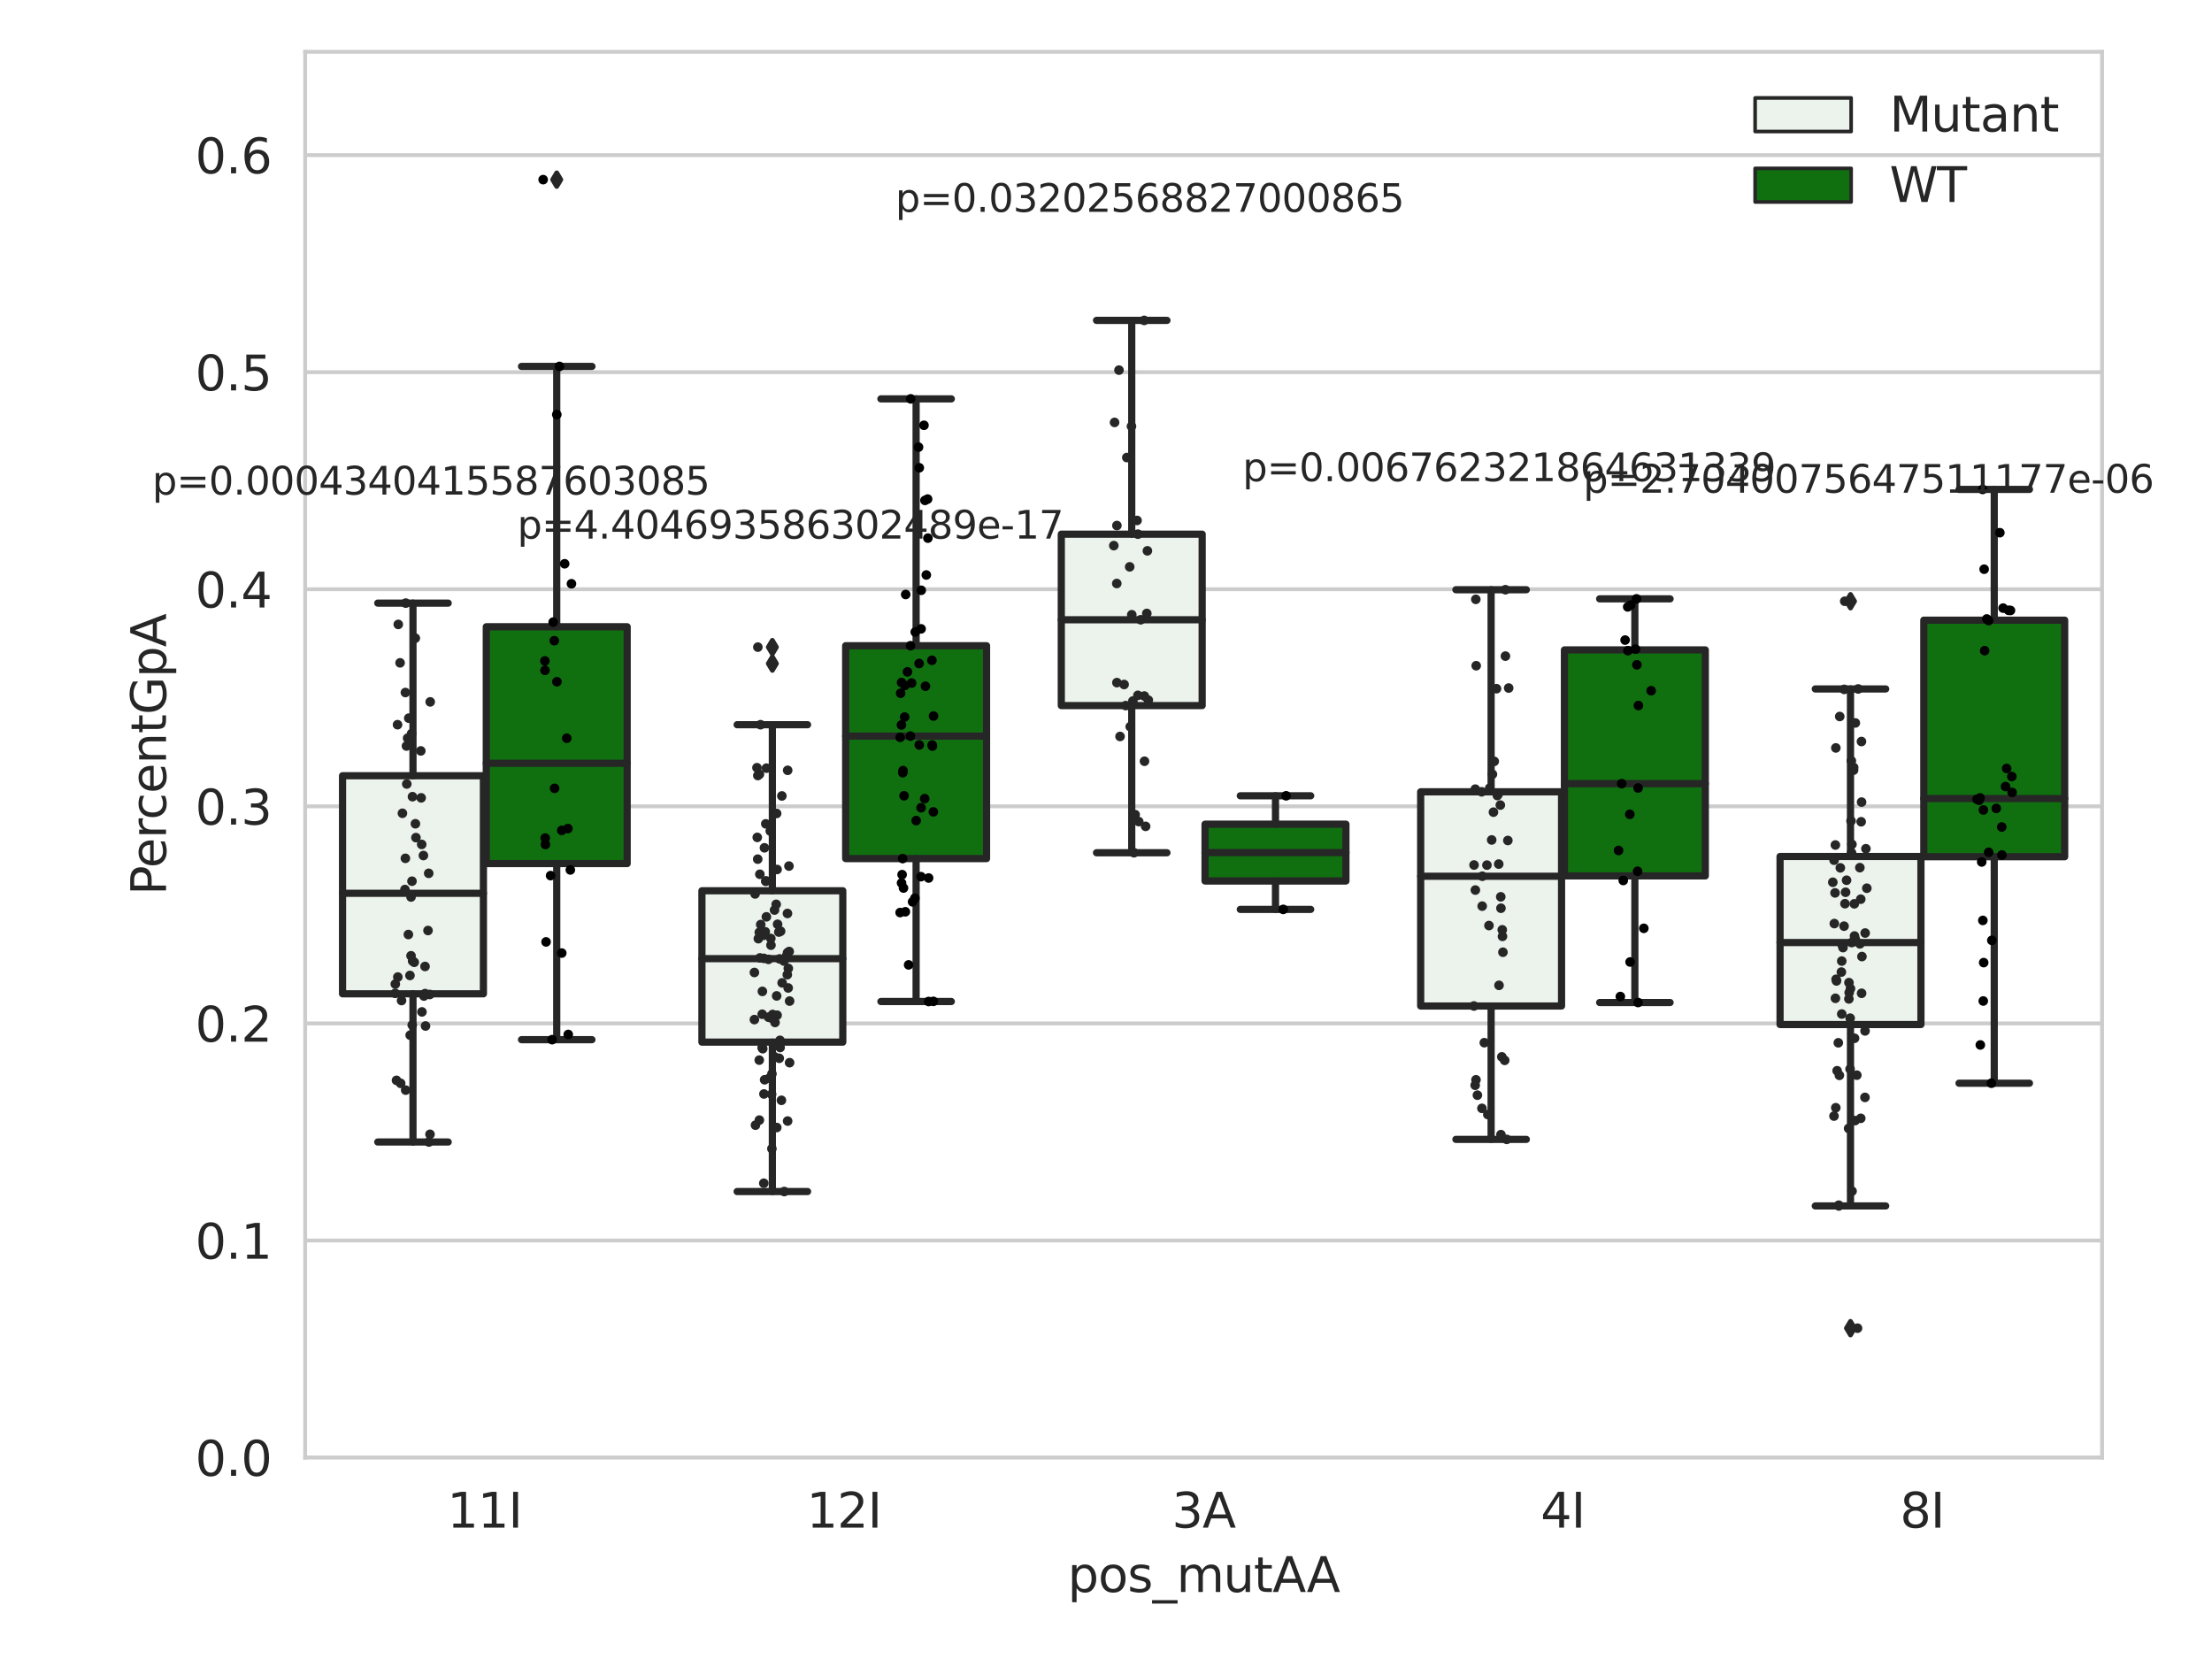 <?xml version="1.0" encoding="utf-8" standalone="no"?>
<!DOCTYPE svg PUBLIC "-//W3C//DTD SVG 1.1//EN"
  "http://www.w3.org/Graphics/SVG/1.1/DTD/svg11.dtd">
<svg xmlns:xlink="http://www.w3.org/1999/xlink" width="460.8pt" height="345.6pt" viewBox="0 0 460.8 345.6" xmlns="http://www.w3.org/2000/svg" version="1.1">
 <defs>
  <style type="text/css">*{stroke-linejoin: round; stroke-linecap: butt}</style>
 </defs>
 <g id="figure_1">
  <g id="patch_1">
   <path d="M 0 345.6 
L 460.8 345.6 
L 460.8 0 
L 0 0 
z
" style="fill: #ffffff"/>
  </g>
  <g id="axes_1">
   <g id="patch_2">
    <path d="M 63.571 303.64 
L 437.897 303.64 
L 437.897 10.8 
L 63.571 10.8 
z
" style="fill: #ffffff"/>
   </g>
   <g id="matplotlib.axis_1">
    <g id="xtick_1">
     <g id="text_1">
      <!-- 11I -->
      <g style="fill: #262626" transform="translate(93.166 318.238)scale(0.1 -0.1)">
       <defs>
        <path id="DejaVuSans-31" d="M 794 531 
L 1825 531 
L 1825 4091 
L 703 3866 
L 703 4441 
L 1819 4666 
L 2450 4666 
L 2450 531 
L 3481 531 
L 3481 0 
L 794 0 
L 794 531 
z
" transform="scale(0.016)"/>
        <path id="DejaVuSans-49" d="M 628 4666 
L 1259 4666 
L 1259 0 
L 628 0 
L 628 4666 
z
" transform="scale(0.016)"/>
       </defs>
       <use xlink:href="#DejaVuSans-31"/>
       <use xlink:href="#DejaVuSans-31" x="63.623"/>
       <use xlink:href="#DejaVuSans-49" x="127.246"/>
      </g>
     </g>
    </g>
    <g id="xtick_2">
     <g id="text_2">
      <!-- 12I -->
      <g style="fill: #262626" transform="translate(168.031 318.238)scale(0.1 -0.1)">
       <defs>
        <path id="DejaVuSans-32" d="M 1228 531 
L 3431 531 
L 3431 0 
L 469 0 
L 469 531 
Q 828 903 1448 1529 
Q 2069 2156 2228 2338 
Q 2531 2678 2651 2914 
Q 2772 3150 2772 3378 
Q 2772 3750 2511 3984 
Q 2250 4219 1831 4219 
Q 1534 4219 1204 4116 
Q 875 4013 500 3803 
L 500 4441 
Q 881 4594 1212 4672 
Q 1544 4750 1819 4750 
Q 2544 4750 2975 4387 
Q 3406 4025 3406 3419 
Q 3406 3131 3298 2873 
Q 3191 2616 2906 2266 
Q 2828 2175 2409 1742 
Q 1991 1309 1228 531 
z
" transform="scale(0.016)"/>
       </defs>
       <use xlink:href="#DejaVuSans-31"/>
       <use xlink:href="#DejaVuSans-32" x="63.623"/>
       <use xlink:href="#DejaVuSans-49" x="127.246"/>
      </g>
     </g>
    </g>
    <g id="xtick_3">
     <g id="text_3">
      <!-- 3A -->
      <g style="fill: #262626" transform="translate(244.133 318.238)scale(0.1 -0.1)">
       <defs>
        <path id="DejaVuSans-33" d="M 2597 2516 
Q 3050 2419 3304 2112 
Q 3559 1806 3559 1356 
Q 3559 666 3084 287 
Q 2609 -91 1734 -91 
Q 1441 -91 1130 -33 
Q 819 25 488 141 
L 488 750 
Q 750 597 1062 519 
Q 1375 441 1716 441 
Q 2309 441 2620 675 
Q 2931 909 2931 1356 
Q 2931 1769 2642 2001 
Q 2353 2234 1838 2234 
L 1294 2234 
L 1294 2753 
L 1863 2753 
Q 2328 2753 2575 2939 
Q 2822 3125 2822 3475 
Q 2822 3834 2567 4026 
Q 2313 4219 1838 4219 
Q 1578 4219 1281 4162 
Q 984 4106 628 3988 
L 628 4550 
Q 988 4650 1302 4700 
Q 1616 4750 1894 4750 
Q 2613 4750 3031 4423 
Q 3450 4097 3450 3541 
Q 3450 3153 3228 2886 
Q 3006 2619 2597 2516 
z
" transform="scale(0.016)"/>
        <path id="DejaVuSans-41" d="M 2188 4044 
L 1331 1722 
L 3047 1722 
L 2188 4044 
z
M 1831 4666 
L 2547 4666 
L 4325 0 
L 3669 0 
L 3244 1197 
L 1141 1197 
L 716 0 
L 50 0 
L 1831 4666 
z
" transform="scale(0.016)"/>
       </defs>
       <use xlink:href="#DejaVuSans-33"/>
       <use xlink:href="#DejaVuSans-41" x="63.623"/>
      </g>
     </g>
    </g>
    <g id="xtick_4">
     <g id="text_4">
      <!-- 4I -->
      <g style="fill: #262626" transform="translate(320.943 318.238)scale(0.1 -0.1)">
       <defs>
        <path id="DejaVuSans-34" d="M 2419 4116 
L 825 1625 
L 2419 1625 
L 2419 4116 
z
M 2253 4666 
L 3047 4666 
L 3047 1625 
L 3713 1625 
L 3713 1100 
L 3047 1100 
L 3047 0 
L 2419 0 
L 2419 1100 
L 313 1100 
L 313 1709 
L 2253 4666 
z
" transform="scale(0.016)"/>
       </defs>
       <use xlink:href="#DejaVuSans-34"/>
       <use xlink:href="#DejaVuSans-49" x="63.623"/>
      </g>
     </g>
    </g>
    <g id="xtick_5">
     <g id="text_5">
      <!-- 8I -->
      <g style="fill: #262626" transform="translate(395.808 318.238)scale(0.1 -0.1)">
       <defs>
        <path id="DejaVuSans-38" d="M 2034 2216 
Q 1584 2216 1326 1975 
Q 1069 1734 1069 1313 
Q 1069 891 1326 650 
Q 1584 409 2034 409 
Q 2484 409 2743 651 
Q 3003 894 3003 1313 
Q 3003 1734 2745 1975 
Q 2488 2216 2034 2216 
z
M 1403 2484 
Q 997 2584 770 2862 
Q 544 3141 544 3541 
Q 544 4100 942 4425 
Q 1341 4750 2034 4750 
Q 2731 4750 3128 4425 
Q 3525 4100 3525 3541 
Q 3525 3141 3298 2862 
Q 3072 2584 2669 2484 
Q 3125 2378 3379 2068 
Q 3634 1759 3634 1313 
Q 3634 634 3220 271 
Q 2806 -91 2034 -91 
Q 1263 -91 848 271 
Q 434 634 434 1313 
Q 434 1759 690 2068 
Q 947 2378 1403 2484 
z
M 1172 3481 
Q 1172 3119 1398 2916 
Q 1625 2713 2034 2713 
Q 2441 2713 2670 2916 
Q 2900 3119 2900 3481 
Q 2900 3844 2670 4047 
Q 2441 4250 2034 4250 
Q 1625 4250 1398 4047 
Q 1172 3844 1172 3481 
z
" transform="scale(0.016)"/>
       </defs>
       <use xlink:href="#DejaVuSans-38"/>
       <use xlink:href="#DejaVuSans-49" x="63.623"/>
      </g>
     </g>
    </g>
    <g id="text_6">
     <!-- pos_mutAA -->
     <g style="fill: #262626" transform="translate(222.418 331.638)scale(0.1 -0.1)">
      <defs>
       <path id="DejaVuSans-70" d="M 1159 525 
L 1159 -1331 
L 581 -1331 
L 581 3500 
L 1159 3500 
L 1159 2969 
Q 1341 3281 1617 3432 
Q 1894 3584 2278 3584 
Q 2916 3584 3314 3078 
Q 3713 2572 3713 1747 
Q 3713 922 3314 415 
Q 2916 -91 2278 -91 
Q 1894 -91 1617 61 
Q 1341 213 1159 525 
z
M 3116 1747 
Q 3116 2381 2855 2742 
Q 2594 3103 2138 3103 
Q 1681 3103 1420 2742 
Q 1159 2381 1159 1747 
Q 1159 1113 1420 752 
Q 1681 391 2138 391 
Q 2594 391 2855 752 
Q 3116 1113 3116 1747 
z
" transform="scale(0.016)"/>
       <path id="DejaVuSans-6f" d="M 1959 3097 
Q 1497 3097 1228 2736 
Q 959 2375 959 1747 
Q 959 1119 1226 758 
Q 1494 397 1959 397 
Q 2419 397 2687 759 
Q 2956 1122 2956 1747 
Q 2956 2369 2687 2733 
Q 2419 3097 1959 3097 
z
M 1959 3584 
Q 2709 3584 3137 3096 
Q 3566 2609 3566 1747 
Q 3566 888 3137 398 
Q 2709 -91 1959 -91 
Q 1206 -91 779 398 
Q 353 888 353 1747 
Q 353 2609 779 3096 
Q 1206 3584 1959 3584 
z
" transform="scale(0.016)"/>
       <path id="DejaVuSans-73" d="M 2834 3397 
L 2834 2853 
Q 2591 2978 2328 3040 
Q 2066 3103 1784 3103 
Q 1356 3103 1142 2972 
Q 928 2841 928 2578 
Q 928 2378 1081 2264 
Q 1234 2150 1697 2047 
L 1894 2003 
Q 2506 1872 2764 1633 
Q 3022 1394 3022 966 
Q 3022 478 2636 193 
Q 2250 -91 1575 -91 
Q 1294 -91 989 -36 
Q 684 19 347 128 
L 347 722 
Q 666 556 975 473 
Q 1284 391 1588 391 
Q 1994 391 2212 530 
Q 2431 669 2431 922 
Q 2431 1156 2273 1281 
Q 2116 1406 1581 1522 
L 1381 1569 
Q 847 1681 609 1914 
Q 372 2147 372 2553 
Q 372 3047 722 3315 
Q 1072 3584 1716 3584 
Q 2034 3584 2315 3537 
Q 2597 3491 2834 3397 
z
" transform="scale(0.016)"/>
       <path id="DejaVuSans-5f" d="M 3263 -1063 
L 3263 -1509 
L -63 -1509 
L -63 -1063 
L 3263 -1063 
z
" transform="scale(0.016)"/>
       <path id="DejaVuSans-6d" d="M 3328 2828 
Q 3544 3216 3844 3400 
Q 4144 3584 4550 3584 
Q 5097 3584 5394 3201 
Q 5691 2819 5691 2113 
L 5691 0 
L 5113 0 
L 5113 2094 
Q 5113 2597 4934 2840 
Q 4756 3084 4391 3084 
Q 3944 3084 3684 2787 
Q 3425 2491 3425 1978 
L 3425 0 
L 2847 0 
L 2847 2094 
Q 2847 2600 2669 2842 
Q 2491 3084 2119 3084 
Q 1678 3084 1418 2786 
Q 1159 2488 1159 1978 
L 1159 0 
L 581 0 
L 581 3500 
L 1159 3500 
L 1159 2956 
Q 1356 3278 1631 3431 
Q 1906 3584 2284 3584 
Q 2666 3584 2933 3390 
Q 3200 3197 3328 2828 
z
" transform="scale(0.016)"/>
       <path id="DejaVuSans-75" d="M 544 1381 
L 544 3500 
L 1119 3500 
L 1119 1403 
Q 1119 906 1312 657 
Q 1506 409 1894 409 
Q 2359 409 2629 706 
Q 2900 1003 2900 1516 
L 2900 3500 
L 3475 3500 
L 3475 0 
L 2900 0 
L 2900 538 
Q 2691 219 2414 64 
Q 2138 -91 1772 -91 
Q 1169 -91 856 284 
Q 544 659 544 1381 
z
M 1991 3584 
L 1991 3584 
z
" transform="scale(0.016)"/>
       <path id="DejaVuSans-74" d="M 1172 4494 
L 1172 3500 
L 2356 3500 
L 2356 3053 
L 1172 3053 
L 1172 1153 
Q 1172 725 1289 603 
Q 1406 481 1766 481 
L 2356 481 
L 2356 0 
L 1766 0 
Q 1100 0 847 248 
Q 594 497 594 1153 
L 594 3053 
L 172 3053 
L 172 3500 
L 594 3500 
L 594 4494 
L 1172 4494 
z
" transform="scale(0.016)"/>
      </defs>
      <use xlink:href="#DejaVuSans-70"/>
      <use xlink:href="#DejaVuSans-6f" x="63.477"/>
      <use xlink:href="#DejaVuSans-73" x="124.658"/>
      <use xlink:href="#DejaVuSans-5f" x="176.758"/>
      <use xlink:href="#DejaVuSans-6d" x="226.758"/>
      <use xlink:href="#DejaVuSans-75" x="324.17"/>
      <use xlink:href="#DejaVuSans-74" x="387.549"/>
      <use xlink:href="#DejaVuSans-41" x="426.758"/>
      <use xlink:href="#DejaVuSans-41" x="497.916"/>
     </g>
    </g>
   </g>
   <g id="matplotlib.axis_2">
    <g id="ytick_1">
     <g id="line2d_1">
      <path d="M 63.571 303.64 
L 437.897 303.64 
" clip-path="url(#paad418dbf8)" style="fill: none; stroke: #cccccc; stroke-width: 0.8; stroke-linecap: round"/>
     </g>
     <g id="text_7">
      <!-- 0.0 -->
      <g style="fill: #262626" transform="translate(40.668 307.439)scale(0.1 -0.1)">
       <defs>
        <path id="DejaVuSans-30" d="M 2034 4250 
Q 1547 4250 1301 3770 
Q 1056 3291 1056 2328 
Q 1056 1369 1301 889 
Q 1547 409 2034 409 
Q 2525 409 2770 889 
Q 3016 1369 3016 2328 
Q 3016 3291 2770 3770 
Q 2525 4250 2034 4250 
z
M 2034 4750 
Q 2819 4750 3233 4129 
Q 3647 3509 3647 2328 
Q 3647 1150 3233 529 
Q 2819 -91 2034 -91 
Q 1250 -91 836 529 
Q 422 1150 422 2328 
Q 422 3509 836 4129 
Q 1250 4750 2034 4750 
z
" transform="scale(0.016)"/>
        <path id="DejaVuSans-2e" d="M 684 794 
L 1344 794 
L 1344 0 
L 684 0 
L 684 794 
z
" transform="scale(0.016)"/>
       </defs>
       <use xlink:href="#DejaVuSans-30"/>
       <use xlink:href="#DejaVuSans-2e" x="63.623"/>
       <use xlink:href="#DejaVuSans-30" x="95.41"/>
      </g>
     </g>
    </g>
    <g id="ytick_2">
     <g id="line2d_2">
      <path d="M 63.571 258.418 
L 437.897 258.418 
" clip-path="url(#paad418dbf8)" style="fill: none; stroke: #cccccc; stroke-width: 0.8; stroke-linecap: round"/>
     </g>
     <g id="text_8">
      <!-- 0.1 -->
      <g style="fill: #262626" transform="translate(40.668 262.218)scale(0.1 -0.1)">
       <use xlink:href="#DejaVuSans-30"/>
       <use xlink:href="#DejaVuSans-2e" x="63.623"/>
       <use xlink:href="#DejaVuSans-31" x="95.41"/>
      </g>
     </g>
    </g>
    <g id="ytick_3">
     <g id="line2d_3">
      <path d="M 63.571 213.197 
L 437.897 213.197 
" clip-path="url(#paad418dbf8)" style="fill: none; stroke: #cccccc; stroke-width: 0.8; stroke-linecap: round"/>
     </g>
     <g id="text_9">
      <!-- 0.2 -->
      <g style="fill: #262626" transform="translate(40.668 216.996)scale(0.1 -0.1)">
       <use xlink:href="#DejaVuSans-30"/>
       <use xlink:href="#DejaVuSans-2e" x="63.623"/>
       <use xlink:href="#DejaVuSans-32" x="95.41"/>
      </g>
     </g>
    </g>
    <g id="ytick_4">
     <g id="line2d_4">
      <path d="M 63.571 167.975 
L 437.897 167.975 
" clip-path="url(#paad418dbf8)" style="fill: none; stroke: #cccccc; stroke-width: 0.8; stroke-linecap: round"/>
     </g>
     <g id="text_10">
      <!-- 0.3 -->
      <g style="fill: #262626" transform="translate(40.668 171.775)scale(0.1 -0.1)">
       <use xlink:href="#DejaVuSans-30"/>
       <use xlink:href="#DejaVuSans-2e" x="63.623"/>
       <use xlink:href="#DejaVuSans-33" x="95.41"/>
      </g>
     </g>
    </g>
    <g id="ytick_5">
     <g id="line2d_5">
      <path d="M 63.571 122.754 
L 437.897 122.754 
" clip-path="url(#paad418dbf8)" style="fill: none; stroke: #cccccc; stroke-width: 0.8; stroke-linecap: round"/>
     </g>
     <g id="text_11">
      <!-- 0.4 -->
      <g style="fill: #262626" transform="translate(40.668 126.553)scale(0.1 -0.1)">
       <use xlink:href="#DejaVuSans-30"/>
       <use xlink:href="#DejaVuSans-2e" x="63.623"/>
       <use xlink:href="#DejaVuSans-34" x="95.41"/>
      </g>
     </g>
    </g>
    <g id="ytick_6">
     <g id="line2d_6">
      <path d="M 63.571 77.532 
L 437.897 77.532 
" clip-path="url(#paad418dbf8)" style="fill: none; stroke: #cccccc; stroke-width: 0.8; stroke-linecap: round"/>
     </g>
     <g id="text_12">
      <!-- 0.5 -->
      <g style="fill: #262626" transform="translate(40.668 81.332)scale(0.1 -0.1)">
       <defs>
        <path id="DejaVuSans-35" d="M 691 4666 
L 3169 4666 
L 3169 4134 
L 1269 4134 
L 1269 2991 
Q 1406 3038 1543 3061 
Q 1681 3084 1819 3084 
Q 2600 3084 3056 2656 
Q 3513 2228 3513 1497 
Q 3513 744 3044 326 
Q 2575 -91 1722 -91 
Q 1428 -91 1123 -41 
Q 819 9 494 109 
L 494 744 
Q 775 591 1075 516 
Q 1375 441 1709 441 
Q 2250 441 2565 725 
Q 2881 1009 2881 1497 
Q 2881 1984 2565 2268 
Q 2250 2553 1709 2553 
Q 1456 2553 1204 2497 
Q 953 2441 691 2322 
L 691 4666 
z
" transform="scale(0.016)"/>
       </defs>
       <use xlink:href="#DejaVuSans-30"/>
       <use xlink:href="#DejaVuSans-2e" x="63.623"/>
       <use xlink:href="#DejaVuSans-35" x="95.41"/>
      </g>
     </g>
    </g>
    <g id="ytick_7">
     <g id="line2d_7">
      <path d="M 63.571 32.311 
L 437.897 32.311 
" clip-path="url(#paad418dbf8)" style="fill: none; stroke: #cccccc; stroke-width: 0.8; stroke-linecap: round"/>
     </g>
     <g id="text_13">
      <!-- 0.6 -->
      <g style="fill: #262626" transform="translate(40.668 36.11)scale(0.1 -0.1)">
       <defs>
        <path id="DejaVuSans-36" d="M 2113 2584 
Q 1688 2584 1439 2293 
Q 1191 2003 1191 1497 
Q 1191 994 1439 701 
Q 1688 409 2113 409 
Q 2538 409 2786 701 
Q 3034 994 3034 1497 
Q 3034 2003 2786 2293 
Q 2538 2584 2113 2584 
z
M 3366 4563 
L 3366 3988 
Q 3128 4100 2886 4159 
Q 2644 4219 2406 4219 
Q 1781 4219 1451 3797 
Q 1122 3375 1075 2522 
Q 1259 2794 1537 2939 
Q 1816 3084 2150 3084 
Q 2853 3084 3261 2657 
Q 3669 2231 3669 1497 
Q 3669 778 3244 343 
Q 2819 -91 2113 -91 
Q 1303 -91 875 529 
Q 447 1150 447 2328 
Q 447 3434 972 4092 
Q 1497 4750 2381 4750 
Q 2619 4750 2861 4703 
Q 3103 4656 3366 4563 
z
" transform="scale(0.016)"/>
       </defs>
       <use xlink:href="#DejaVuSans-30"/>
       <use xlink:href="#DejaVuSans-2e" x="63.623"/>
       <use xlink:href="#DejaVuSans-36" x="95.41"/>
      </g>
     </g>
    </g>
    <g id="text_14">
     <!-- PercentGpA -->
     <g style="fill: #262626" transform="translate(34.588 186.497)rotate(-90)scale(0.1 -0.1)">
      <defs>
       <path id="DejaVuSans-50" d="M 1259 4147 
L 1259 2394 
L 2053 2394 
Q 2494 2394 2734 2622 
Q 2975 2850 2975 3272 
Q 2975 3691 2734 3919 
Q 2494 4147 2053 4147 
L 1259 4147 
z
M 628 4666 
L 2053 4666 
Q 2838 4666 3239 4311 
Q 3641 3956 3641 3272 
Q 3641 2581 3239 2228 
Q 2838 1875 2053 1875 
L 1259 1875 
L 1259 0 
L 628 0 
L 628 4666 
z
" transform="scale(0.016)"/>
       <path id="DejaVuSans-65" d="M 3597 1894 
L 3597 1613 
L 953 1613 
Q 991 1019 1311 708 
Q 1631 397 2203 397 
Q 2534 397 2845 478 
Q 3156 559 3463 722 
L 3463 178 
Q 3153 47 2828 -22 
Q 2503 -91 2169 -91 
Q 1331 -91 842 396 
Q 353 884 353 1716 
Q 353 2575 817 3079 
Q 1281 3584 2069 3584 
Q 2775 3584 3186 3129 
Q 3597 2675 3597 1894 
z
M 3022 2063 
Q 3016 2534 2758 2815 
Q 2500 3097 2075 3097 
Q 1594 3097 1305 2825 
Q 1016 2553 972 2059 
L 3022 2063 
z
" transform="scale(0.016)"/>
       <path id="DejaVuSans-72" d="M 2631 2963 
Q 2534 3019 2420 3045 
Q 2306 3072 2169 3072 
Q 1681 3072 1420 2755 
Q 1159 2438 1159 1844 
L 1159 0 
L 581 0 
L 581 3500 
L 1159 3500 
L 1159 2956 
Q 1341 3275 1631 3429 
Q 1922 3584 2338 3584 
Q 2397 3584 2469 3576 
Q 2541 3569 2628 3553 
L 2631 2963 
z
" transform="scale(0.016)"/>
       <path id="DejaVuSans-63" d="M 3122 3366 
L 3122 2828 
Q 2878 2963 2633 3030 
Q 2388 3097 2138 3097 
Q 1578 3097 1268 2742 
Q 959 2388 959 1747 
Q 959 1106 1268 751 
Q 1578 397 2138 397 
Q 2388 397 2633 464 
Q 2878 531 3122 666 
L 3122 134 
Q 2881 22 2623 -34 
Q 2366 -91 2075 -91 
Q 1284 -91 818 406 
Q 353 903 353 1747 
Q 353 2603 823 3093 
Q 1294 3584 2113 3584 
Q 2378 3584 2631 3529 
Q 2884 3475 3122 3366 
z
" transform="scale(0.016)"/>
       <path id="DejaVuSans-6e" d="M 3513 2113 
L 3513 0 
L 2938 0 
L 2938 2094 
Q 2938 2591 2744 2837 
Q 2550 3084 2163 3084 
Q 1697 3084 1428 2787 
Q 1159 2491 1159 1978 
L 1159 0 
L 581 0 
L 581 3500 
L 1159 3500 
L 1159 2956 
Q 1366 3272 1645 3428 
Q 1925 3584 2291 3584 
Q 2894 3584 3203 3211 
Q 3513 2838 3513 2113 
z
" transform="scale(0.016)"/>
       <path id="DejaVuSans-47" d="M 3809 666 
L 3809 1919 
L 2778 1919 
L 2778 2438 
L 4434 2438 
L 4434 434 
Q 4069 175 3628 42 
Q 3188 -91 2688 -91 
Q 1594 -91 976 548 
Q 359 1188 359 2328 
Q 359 3472 976 4111 
Q 1594 4750 2688 4750 
Q 3144 4750 3555 4637 
Q 3966 4525 4313 4306 
L 4313 3634 
Q 3963 3931 3569 4081 
Q 3175 4231 2741 4231 
Q 1884 4231 1454 3753 
Q 1025 3275 1025 2328 
Q 1025 1384 1454 906 
Q 1884 428 2741 428 
Q 3075 428 3337 486 
Q 3600 544 3809 666 
z
" transform="scale(0.016)"/>
      </defs>
      <use xlink:href="#DejaVuSans-50"/>
      <use xlink:href="#DejaVuSans-65" x="56.678"/>
      <use xlink:href="#DejaVuSans-72" x="118.201"/>
      <use xlink:href="#DejaVuSans-63" x="157.064"/>
      <use xlink:href="#DejaVuSans-65" x="212.045"/>
      <use xlink:href="#DejaVuSans-6e" x="273.568"/>
      <use xlink:href="#DejaVuSans-74" x="336.947"/>
      <use xlink:href="#DejaVuSans-47" x="376.156"/>
      <use xlink:href="#DejaVuSans-70" x="453.646"/>
      <use xlink:href="#DejaVuSans-41" x="517.123"/>
     </g>
    </g>
   </g>
   <g id="patch_3">
    <path d="M 71.357 207.03 
L 100.704 207.03 
L 100.704 161.6 
L 71.357 161.6 
L 71.357 207.03 
z
" clip-path="url(#paad418dbf8)" style="fill: #ecf2ec; stroke: #262626; stroke-width: 1.5; stroke-linejoin: miter"/>
   </g>
   <g id="patch_4">
    <path d="M 101.303 179.899 
L 130.65 179.899 
L 130.65 130.566 
L 101.303 130.566 
L 101.303 179.899 
z
" clip-path="url(#paad418dbf8)" style="fill: #107010; stroke: #262626; stroke-width: 1.5; stroke-linejoin: miter"/>
   </g>
   <g id="patch_5">
    <path d="M 146.222 217.094 
L 175.569 217.094 
L 175.569 185.563 
L 146.222 185.563 
L 146.222 217.094 
z
" clip-path="url(#paad418dbf8)" style="fill: #ecf2ec; stroke: #262626; stroke-width: 1.5; stroke-linejoin: miter"/>
   </g>
   <g id="patch_6">
    <path d="M 176.168 178.858 
L 205.516 178.858 
L 205.516 134.515 
L 176.168 134.515 
L 176.168 178.858 
z
" clip-path="url(#paad418dbf8)" style="fill: #107010; stroke: #262626; stroke-width: 1.5; stroke-linejoin: miter"/>
   </g>
   <g id="patch_7">
    <path d="M 221.088 146.986 
L 250.435 146.986 
L 250.435 111.277 
L 221.088 111.277 
L 221.088 146.986 
z
" clip-path="url(#paad418dbf8)" style="fill: #ecf2ec; stroke: #262626; stroke-width: 1.5; stroke-linejoin: miter"/>
   </g>
   <g id="patch_8">
    <path d="M 251.034 183.527 
L 280.381 183.527 
L 280.381 171.694 
L 251.034 171.694 
L 251.034 183.527 
z
" clip-path="url(#paad418dbf8)" style="fill: #107010; stroke: #262626; stroke-width: 1.5; stroke-linejoin: miter"/>
   </g>
   <g id="patch_9">
    <path d="M 295.953 209.568 
L 325.3 209.568 
L 325.3 164.948 
L 295.953 164.948 
L 295.953 209.568 
z
" clip-path="url(#paad418dbf8)" style="fill: #ecf2ec; stroke: #262626; stroke-width: 1.5; stroke-linejoin: miter"/>
   </g>
   <g id="patch_10">
    <path d="M 325.899 182.463 
L 355.246 182.463 
L 355.246 135.389 
L 325.899 135.389 
L 325.899 182.463 
z
" clip-path="url(#paad418dbf8)" style="fill: #107010; stroke: #262626; stroke-width: 1.5; stroke-linejoin: miter"/>
   </g>
   <g id="patch_11">
    <path d="M 370.818 213.429 
L 400.165 213.429 
L 400.165 178.423 
L 370.818 178.423 
L 370.818 213.429 
z
" clip-path="url(#paad418dbf8)" style="fill: #ecf2ec; stroke: #262626; stroke-width: 1.5; stroke-linejoin: miter"/>
   </g>
   <g id="patch_12">
    <path d="M 400.764 178.473 
L 430.111 178.473 
L 430.111 129.191 
L 400.764 129.191 
L 400.764 178.473 
z
" clip-path="url(#paad418dbf8)" style="fill: #107010; stroke: #262626; stroke-width: 1.5; stroke-linejoin: miter"/>
   </g>
   <g id="patch_13">
    <path d="M 101.004 303.64 
L 101.004 303.64 
L 101.004 303.64 
L 101.004 303.64 
z
" clip-path="url(#paad418dbf8)" style="fill: #ecf2ec; stroke: #262626; stroke-width: 0.75; stroke-linejoin: miter"/>
   </g>
   <g id="patch_14">
    <path d="M 101.004 303.64 
L 101.004 303.64 
L 101.004 303.64 
L 101.004 303.64 
z
" clip-path="url(#paad418dbf8)" style="fill: #107010; stroke: #262626; stroke-width: 0.75; stroke-linejoin: miter"/>
   </g>
   <g id="PathCollection_1"/>
   <g id="PathCollection_2"/>
   <g id="line2d_8">
    <path d="M 86.031 207.03 
L 86.031 237.901 
" clip-path="url(#paad418dbf8)" style="fill: none; stroke: #262626; stroke-width: 1.5; stroke-linecap: round"/>
   </g>
   <g id="line2d_9">
    <path d="M 86.031 161.6 
L 86.031 125.64 
" clip-path="url(#paad418dbf8)" style="fill: none; stroke: #262626; stroke-width: 1.5; stroke-linecap: round"/>
   </g>
   <g id="line2d_10">
    <path d="M 78.694 237.901 
L 93.368 237.901 
" clip-path="url(#paad418dbf8)" style="fill: none; stroke: #262626; stroke-width: 1.5; stroke-linecap: round"/>
   </g>
   <g id="line2d_11">
    <path d="M 78.694 125.64 
L 93.368 125.64 
" clip-path="url(#paad418dbf8)" style="fill: none; stroke: #262626; stroke-width: 1.5; stroke-linecap: round"/>
   </g>
   <g id="line2d_12"/>
   <g id="line2d_13">
    <path d="M 115.977 179.899 
L 115.977 216.582 
" clip-path="url(#paad418dbf8)" style="fill: none; stroke: #262626; stroke-width: 1.5; stroke-linecap: round"/>
   </g>
   <g id="line2d_14">
    <path d="M 115.977 130.566 
L 115.977 76.331 
" clip-path="url(#paad418dbf8)" style="fill: none; stroke: #262626; stroke-width: 1.5; stroke-linecap: round"/>
   </g>
   <g id="line2d_15">
    <path d="M 108.64 216.582 
L 123.314 216.582 
" clip-path="url(#paad418dbf8)" style="fill: none; stroke: #262626; stroke-width: 1.5; stroke-linecap: round"/>
   </g>
   <g id="line2d_16">
    <path d="M 108.64 76.331 
L 123.314 76.331 
" clip-path="url(#paad418dbf8)" style="fill: none; stroke: #262626; stroke-width: 1.5; stroke-linecap: round"/>
   </g>
   <g id="line2d_17">
    <defs>
     <path id="m5fe34ae06e" d="M -0 1.414 
L 0.849 0 
L 0 -1.414 
L -0.849 -0 
z
" style="stroke: #262626; stroke-linejoin: miter"/>
    </defs>
    <g clip-path="url(#paad418dbf8)">
     <use xlink:href="#m5fe34ae06e" x="115.977" y="37.422" style="fill: #262626; stroke: #262626; stroke-linejoin: miter"/>
    </g>
   </g>
   <g id="line2d_18">
    <path d="M 160.896 217.094 
L 160.896 248.221 
" clip-path="url(#paad418dbf8)" style="fill: none; stroke: #262626; stroke-width: 1.5; stroke-linecap: round"/>
   </g>
   <g id="line2d_19">
    <path d="M 160.896 185.563 
L 160.896 150.972 
" clip-path="url(#paad418dbf8)" style="fill: none; stroke: #262626; stroke-width: 1.5; stroke-linecap: round"/>
   </g>
   <g id="line2d_20">
    <path d="M 153.559 248.221 
L 168.233 248.221 
" clip-path="url(#paad418dbf8)" style="fill: none; stroke: #262626; stroke-width: 1.5; stroke-linecap: round"/>
   </g>
   <g id="line2d_21">
    <path d="M 153.559 150.972 
L 168.233 150.972 
" clip-path="url(#paad418dbf8)" style="fill: none; stroke: #262626; stroke-width: 1.5; stroke-linecap: round"/>
   </g>
   <g id="line2d_22">
    <g clip-path="url(#paad418dbf8)">
     <use xlink:href="#m5fe34ae06e" x="160.896" y="138.234" style="fill: #262626; stroke: #262626; stroke-linejoin: miter"/>
     <use xlink:href="#m5fe34ae06e" x="160.896" y="134.807" style="fill: #262626; stroke: #262626; stroke-linejoin: miter"/>
    </g>
   </g>
   <g id="line2d_23">
    <path d="M 190.842 178.858 
L 190.842 208.632 
" clip-path="url(#paad418dbf8)" style="fill: none; stroke: #262626; stroke-width: 1.5; stroke-linecap: round"/>
   </g>
   <g id="line2d_24">
    <path d="M 190.842 134.515 
L 190.842 83.091 
" clip-path="url(#paad418dbf8)" style="fill: none; stroke: #262626; stroke-width: 1.5; stroke-linecap: round"/>
   </g>
   <g id="line2d_25">
    <path d="M 183.505 208.632 
L 198.179 208.632 
" clip-path="url(#paad418dbf8)" style="fill: none; stroke: #262626; stroke-width: 1.5; stroke-linecap: round"/>
   </g>
   <g id="line2d_26">
    <path d="M 183.505 83.091 
L 198.179 83.091 
" clip-path="url(#paad418dbf8)" style="fill: none; stroke: #262626; stroke-width: 1.5; stroke-linecap: round"/>
   </g>
   <g id="line2d_27"/>
   <g id="line2d_28">
    <path d="M 235.761 146.986 
L 235.761 177.642 
" clip-path="url(#paad418dbf8)" style="fill: none; stroke: #262626; stroke-width: 1.5; stroke-linecap: round"/>
   </g>
   <g id="line2d_29">
    <path d="M 235.761 111.277 
L 235.761 66.742 
" clip-path="url(#paad418dbf8)" style="fill: none; stroke: #262626; stroke-width: 1.5; stroke-linecap: round"/>
   </g>
   <g id="line2d_30">
    <path d="M 228.424 177.642 
L 243.098 177.642 
" clip-path="url(#paad418dbf8)" style="fill: none; stroke: #262626; stroke-width: 1.5; stroke-linecap: round"/>
   </g>
   <g id="line2d_31">
    <path d="M 228.424 66.742 
L 243.098 66.742 
" clip-path="url(#paad418dbf8)" style="fill: none; stroke: #262626; stroke-width: 1.5; stroke-linecap: round"/>
   </g>
   <g id="line2d_32"/>
   <g id="line2d_33">
    <path d="M 265.707 183.527 
L 265.707 189.443 
" clip-path="url(#paad418dbf8)" style="fill: none; stroke: #262626; stroke-width: 1.5; stroke-linecap: round"/>
   </g>
   <g id="line2d_34">
    <path d="M 265.707 171.694 
L 265.707 165.778 
" clip-path="url(#paad418dbf8)" style="fill: none; stroke: #262626; stroke-width: 1.5; stroke-linecap: round"/>
   </g>
   <g id="line2d_35">
    <path d="M 258.37 189.443 
L 273.044 189.443 
" clip-path="url(#paad418dbf8)" style="fill: none; stroke: #262626; stroke-width: 1.5; stroke-linecap: round"/>
   </g>
   <g id="line2d_36">
    <path d="M 258.37 165.778 
L 273.044 165.778 
" clip-path="url(#paad418dbf8)" style="fill: none; stroke: #262626; stroke-width: 1.5; stroke-linecap: round"/>
   </g>
   <g id="line2d_37"/>
   <g id="line2d_38">
    <path d="M 310.626 209.568 
L 310.626 237.352 
" clip-path="url(#paad418dbf8)" style="fill: none; stroke: #262626; stroke-width: 1.5; stroke-linecap: round"/>
   </g>
   <g id="line2d_39">
    <path d="M 310.626 164.948 
L 310.626 122.85 
" clip-path="url(#paad418dbf8)" style="fill: none; stroke: #262626; stroke-width: 1.5; stroke-linecap: round"/>
   </g>
   <g id="line2d_40">
    <path d="M 303.289 237.352 
L 317.963 237.352 
" clip-path="url(#paad418dbf8)" style="fill: none; stroke: #262626; stroke-width: 1.5; stroke-linecap: round"/>
   </g>
   <g id="line2d_41">
    <path d="M 303.289 122.85 
L 317.963 122.85 
" clip-path="url(#paad418dbf8)" style="fill: none; stroke: #262626; stroke-width: 1.5; stroke-linecap: round"/>
   </g>
   <g id="line2d_42"/>
   <g id="line2d_43">
    <path d="M 340.572 182.463 
L 340.572 208.843 
" clip-path="url(#paad418dbf8)" style="fill: none; stroke: #262626; stroke-width: 1.5; stroke-linecap: round"/>
   </g>
   <g id="line2d_44">
    <path d="M 340.572 135.389 
L 340.572 124.753 
" clip-path="url(#paad418dbf8)" style="fill: none; stroke: #262626; stroke-width: 1.5; stroke-linecap: round"/>
   </g>
   <g id="line2d_45">
    <path d="M 333.235 208.843 
L 347.909 208.843 
" clip-path="url(#paad418dbf8)" style="fill: none; stroke: #262626; stroke-width: 1.5; stroke-linecap: round"/>
   </g>
   <g id="line2d_46">
    <path d="M 333.235 124.753 
L 347.909 124.753 
" clip-path="url(#paad418dbf8)" style="fill: none; stroke: #262626; stroke-width: 1.5; stroke-linecap: round"/>
   </g>
   <g id="line2d_47"/>
   <g id="line2d_48">
    <path d="M 385.491 213.429 
L 385.491 251.221 
" clip-path="url(#paad418dbf8)" style="fill: none; stroke: #262626; stroke-width: 1.5; stroke-linecap: round"/>
   </g>
   <g id="line2d_49">
    <path d="M 385.491 178.423 
L 385.491 143.52 
" clip-path="url(#paad418dbf8)" style="fill: none; stroke: #262626; stroke-width: 1.5; stroke-linecap: round"/>
   </g>
   <g id="line2d_50">
    <path d="M 378.155 251.221 
L 392.828 251.221 
" clip-path="url(#paad418dbf8)" style="fill: none; stroke: #262626; stroke-width: 1.5; stroke-linecap: round"/>
   </g>
   <g id="line2d_51">
    <path d="M 378.155 143.52 
L 392.828 143.52 
" clip-path="url(#paad418dbf8)" style="fill: none; stroke: #262626; stroke-width: 1.5; stroke-linecap: round"/>
   </g>
   <g id="line2d_52">
    <g clip-path="url(#paad418dbf8)">
     <use xlink:href="#m5fe34ae06e" x="385.491" y="276.684" style="fill: #262626; stroke: #262626; stroke-linejoin: miter"/>
     <use xlink:href="#m5fe34ae06e" x="385.491" y="125.249" style="fill: #262626; stroke: #262626; stroke-linejoin: miter"/>
    </g>
   </g>
   <g id="line2d_53">
    <path d="M 415.437 178.473 
L 415.437 225.652 
" clip-path="url(#paad418dbf8)" style="fill: none; stroke: #262626; stroke-width: 1.5; stroke-linecap: round"/>
   </g>
   <g id="line2d_54">
    <path d="M 415.437 129.191 
L 415.437 101.953 
" clip-path="url(#paad418dbf8)" style="fill: none; stroke: #262626; stroke-width: 1.5; stroke-linecap: round"/>
   </g>
   <g id="line2d_55">
    <path d="M 408.101 225.652 
L 422.774 225.652 
" clip-path="url(#paad418dbf8)" style="fill: none; stroke: #262626; stroke-width: 1.5; stroke-linecap: round"/>
   </g>
   <g id="line2d_56">
    <path d="M 408.101 101.953 
L 422.774 101.953 
" clip-path="url(#paad418dbf8)" style="fill: none; stroke: #262626; stroke-width: 1.5; stroke-linecap: round"/>
   </g>
   <g id="line2d_57"/>
   <g id="line2d_58">
    <path d="M 71.357 186.085 
L 100.704 186.085 
" clip-path="url(#paad418dbf8)" style="fill: none; stroke: #262626; stroke-width: 1.5; stroke-linecap: round"/>
   </g>
   <g id="line2d_59">
    <path d="M 101.303 159.004 
L 130.65 159.004 
" clip-path="url(#paad418dbf8)" style="fill: none; stroke: #262626; stroke-width: 1.5; stroke-linecap: round"/>
   </g>
   <g id="line2d_60">
    <path d="M 146.222 199.699 
L 175.569 199.699 
" clip-path="url(#paad418dbf8)" style="fill: none; stroke: #262626; stroke-width: 1.5; stroke-linecap: round"/>
   </g>
   <g id="line2d_61">
    <path d="M 176.168 153.344 
L 205.516 153.344 
" clip-path="url(#paad418dbf8)" style="fill: none; stroke: #262626; stroke-width: 1.5; stroke-linecap: round"/>
   </g>
   <g id="line2d_62">
    <path d="M 221.088 129.106 
L 250.435 129.106 
" clip-path="url(#paad418dbf8)" style="fill: none; stroke: #262626; stroke-width: 1.5; stroke-linecap: round"/>
   </g>
   <g id="line2d_63">
    <path d="M 251.034 177.611 
L 280.381 177.611 
" clip-path="url(#paad418dbf8)" style="fill: none; stroke: #262626; stroke-width: 1.5; stroke-linecap: round"/>
   </g>
   <g id="line2d_64">
    <path d="M 295.953 182.536 
L 325.3 182.536 
" clip-path="url(#paad418dbf8)" style="fill: none; stroke: #262626; stroke-width: 1.5; stroke-linecap: round"/>
   </g>
   <g id="line2d_65">
    <path d="M 325.899 163.252 
L 355.246 163.252 
" clip-path="url(#paad418dbf8)" style="fill: none; stroke: #262626; stroke-width: 1.5; stroke-linecap: round"/>
   </g>
   <g id="line2d_66">
    <path d="M 370.818 196.353 
L 400.165 196.353 
" clip-path="url(#paad418dbf8)" style="fill: none; stroke: #262626; stroke-width: 1.5; stroke-linecap: round"/>
   </g>
   <g id="line2d_67">
    <path d="M 400.764 166.36 
L 430.111 166.36 
" clip-path="url(#paad418dbf8)" style="fill: none; stroke: #262626; stroke-width: 1.5; stroke-linecap: round"/>
   </g>
   <g id="patch_15">
    <path d="M 63.571 303.64 
L 63.571 10.8 
" style="fill: none; stroke: #cccccc; stroke-width: 0.8; stroke-linejoin: miter; stroke-linecap: square"/>
   </g>
   <g id="patch_16">
    <path d="M 437.897 303.64 
L 437.897 10.8 
" style="fill: none; stroke: #cccccc; stroke-width: 0.8; stroke-linejoin: miter; stroke-linecap: square"/>
   </g>
   <g id="patch_17">
    <path d="M 63.571 303.64 
L 437.897 303.64 
" style="fill: none; stroke: #cccccc; stroke-width: 0.8; stroke-linejoin: miter; stroke-linecap: square"/>
   </g>
   <g id="patch_18">
    <path d="M 63.571 10.8 
L 437.897 10.8 
" style="fill: none; stroke: #cccccc; stroke-width: 0.8; stroke-linejoin: miter; stroke-linecap: square"/>
   </g>
   <g id="PathCollection_3">
    <defs>
     <path id="C0_0_ebe8161b8f" d="M 0 1 
C 0.265 1 0.52 0.895 0.707 0.707 
C 0.895 0.52 1 0.265 1 -0 
C 1 -0.265 0.895 -0.52 0.707 -0.707 
C 0.52 -0.895 0.265 -1 0 -1 
C -0.265 -1 -0.52 -0.895 -0.707 -0.707 
C -0.895 -0.52 -1 -0.265 -1 0 
C -1 0.265 -0.895 0.52 -0.707 0.707 
C -0.52 0.895 -0.265 1 0 1 
z
"/>
    </defs>
    <g clip-path="url(#paad418dbf8)">
     <use xlink:href="#C0_0_ebe8161b8f" x="85.404" y="203.205" style="fill: #262626"/>
    </g>
    <g clip-path="url(#paad418dbf8)">
     <use xlink:href="#C0_0_ebe8161b8f" x="88.56" y="206.984" style="fill: #262626"/>
    </g>
    <g clip-path="url(#paad418dbf8)">
     <use xlink:href="#C0_0_ebe8161b8f" x="85.875" y="213.528" style="fill: #262626"/>
    </g>
    <g clip-path="url(#paad418dbf8)">
     <use xlink:href="#C0_0_ebe8161b8f" x="85.823" y="183.569" style="fill: #262626"/>
    </g>
    <g clip-path="url(#paad418dbf8)">
     <use xlink:href="#C0_0_ebe8161b8f" x="88.317" y="207.489" style="fill: #262626"/>
    </g>
    <g clip-path="url(#paad418dbf8)">
     <use xlink:href="#C0_0_ebe8161b8f" x="88.545" y="201.329" style="fill: #262626"/>
    </g>
    <g clip-path="url(#paad418dbf8)">
     <use xlink:href="#C0_0_ebe8161b8f" x="85.959" y="200.203" style="fill: #262626"/>
    </g>
    <g clip-path="url(#paad418dbf8)">
     <use xlink:href="#C0_0_ebe8161b8f" x="85.626" y="199.103" style="fill: #262626"/>
    </g>
    <g clip-path="url(#paad418dbf8)">
     <use xlink:href="#C0_0_ebe8161b8f" x="87.898" y="210.797" style="fill: #262626"/>
    </g>
    <g clip-path="url(#paad418dbf8)">
     <use xlink:href="#C0_0_ebe8161b8f" x="83.649" y="208.431" style="fill: #262626"/>
    </g>
    <g clip-path="url(#paad418dbf8)">
     <use xlink:href="#C0_0_ebe8161b8f" x="84.356" y="185.307" style="fill: #262626"/>
    </g>
    <g clip-path="url(#paad418dbf8)">
     <use xlink:href="#C0_0_ebe8161b8f" x="83.465" y="225.677" style="fill: #262626"/>
    </g>
    <g clip-path="url(#paad418dbf8)">
     <use xlink:href="#C0_0_ebe8161b8f" x="87.734" y="166.206" style="fill: #262626"/>
    </g>
    <g clip-path="url(#paad418dbf8)">
     <use xlink:href="#C0_0_ebe8161b8f" x="87.847" y="175.908" style="fill: #262626"/>
    </g>
    <g clip-path="url(#paad418dbf8)">
     <use xlink:href="#C0_0_ebe8161b8f" x="84.451" y="144.266" style="fill: #262626"/>
    </g>
    <g clip-path="url(#paad418dbf8)">
     <use xlink:href="#C0_0_ebe8161b8f" x="85.154" y="149.607" style="fill: #262626"/>
    </g>
    <g clip-path="url(#paad418dbf8)">
     <use xlink:href="#C0_0_ebe8161b8f" x="85.074" y="194.676" style="fill: #262626"/>
    </g>
    <g clip-path="url(#paad418dbf8)">
     <use xlink:href="#C0_0_ebe8161b8f" x="85.448" y="215.648" style="fill: #262626"/>
    </g>
    <g clip-path="url(#paad418dbf8)">
     <use xlink:href="#C0_0_ebe8161b8f" x="89.578" y="236.294" style="fill: #262626"/>
    </g>
    <g clip-path="url(#paad418dbf8)">
     <use xlink:href="#C0_0_ebe8161b8f" x="89.62" y="146.214" style="fill: #262626"/>
    </g>
    <g clip-path="url(#paad418dbf8)">
     <use xlink:href="#C0_0_ebe8161b8f" x="84.514" y="227.092" style="fill: #262626"/>
    </g>
    <g clip-path="url(#paad418dbf8)">
     <use xlink:href="#C0_0_ebe8161b8f" x="88.646" y="213.732" style="fill: #262626"/>
    </g>
    <g clip-path="url(#paad418dbf8)">
     <use xlink:href="#C0_0_ebe8161b8f" x="83.344" y="138.084" style="fill: #262626"/>
    </g>
    <g clip-path="url(#paad418dbf8)">
     <use xlink:href="#C0_0_ebe8161b8f" x="82.338" y="206.929" style="fill: #262626"/>
    </g>
    <g clip-path="url(#paad418dbf8)">
     <use xlink:href="#C0_0_ebe8161b8f" x="82.598" y="225.057" style="fill: #262626"/>
    </g>
    <g clip-path="url(#paad418dbf8)">
     <use xlink:href="#C0_0_ebe8161b8f" x="89.351" y="237.901" style="fill: #262626"/>
    </g>
    <g clip-path="url(#paad418dbf8)">
     <use xlink:href="#C0_0_ebe8161b8f" x="87.661" y="156.429" style="fill: #262626"/>
    </g>
    <g clip-path="url(#paad418dbf8)">
     <use xlink:href="#C0_0_ebe8161b8f" x="86.293" y="200.46" style="fill: #262626"/>
    </g>
    <g clip-path="url(#paad418dbf8)">
     <use xlink:href="#C0_0_ebe8161b8f" x="85.744" y="152.821" style="fill: #262626"/>
    </g>
    <g clip-path="url(#paad418dbf8)">
     <use xlink:href="#C0_0_ebe8161b8f" x="84.917" y="153.773" style="fill: #262626"/>
    </g>
    <g clip-path="url(#paad418dbf8)">
     <use xlink:href="#C0_0_ebe8161b8f" x="86.517" y="132.944" style="fill: #262626"/>
    </g>
    <g clip-path="url(#paad418dbf8)">
     <use xlink:href="#C0_0_ebe8161b8f" x="82.35" y="204.997" style="fill: #262626"/>
    </g>
    <g clip-path="url(#paad418dbf8)">
     <use xlink:href="#C0_0_ebe8161b8f" x="89.53" y="207.169" style="fill: #262626"/>
    </g>
    <g clip-path="url(#paad418dbf8)">
     <use xlink:href="#C0_0_ebe8161b8f" x="85.627" y="186.863" style="fill: #262626"/>
    </g>
    <g clip-path="url(#paad418dbf8)">
     <use xlink:href="#C0_0_ebe8161b8f" x="82.875" y="203.539" style="fill: #262626"/>
    </g>
    <g clip-path="url(#paad418dbf8)">
     <use xlink:href="#C0_0_ebe8161b8f" x="82.815" y="150.967" style="fill: #262626"/>
    </g>
    <g clip-path="url(#paad418dbf8)">
     <use xlink:href="#C0_0_ebe8161b8f" x="83.833" y="169.421" style="fill: #262626"/>
    </g>
    <g clip-path="url(#paad418dbf8)">
     <use xlink:href="#C0_0_ebe8161b8f" x="85.928" y="165.964" style="fill: #262626"/>
    </g>
    <g clip-path="url(#paad418dbf8)">
     <use xlink:href="#C0_0_ebe8161b8f" x="84.677" y="155.409" style="fill: #262626"/>
    </g>
    <g clip-path="url(#paad418dbf8)">
     <use xlink:href="#C0_0_ebe8161b8f" x="86.646" y="174.489" style="fill: #262626"/>
    </g>
    <g clip-path="url(#paad418dbf8)">
     <use xlink:href="#C0_0_ebe8161b8f" x="84.45" y="178.805" style="fill: #262626"/>
    </g>
    <g clip-path="url(#paad418dbf8)">
     <use xlink:href="#C0_0_ebe8161b8f" x="82.968" y="130.078" style="fill: #262626"/>
    </g>
    <g clip-path="url(#paad418dbf8)">
     <use xlink:href="#C0_0_ebe8161b8f" x="86.537" y="171.605" style="fill: #262626"/>
    </g>
    <g clip-path="url(#paad418dbf8)">
     <use xlink:href="#C0_0_ebe8161b8f" x="84.527" y="125.64" style="fill: #262626"/>
    </g>
    <g clip-path="url(#paad418dbf8)">
     <use xlink:href="#C0_0_ebe8161b8f" x="88.205" y="178.224" style="fill: #262626"/>
    </g>
    <g clip-path="url(#paad418dbf8)">
     <use xlink:href="#C0_0_ebe8161b8f" x="89.16" y="193.845" style="fill: #262626"/>
    </g>
    <g clip-path="url(#paad418dbf8)">
     <use xlink:href="#C0_0_ebe8161b8f" x="84.74" y="163.323" style="fill: #262626"/>
    </g>
    <g clip-path="url(#paad418dbf8)">
     <use xlink:href="#C0_0_ebe8161b8f" x="89.306" y="181.929" style="fill: #262626"/>
    </g>
   </g>
   <g id="PathCollection_4">
    <defs>
     <path id="C1_0_f0a6e75635" d="M 0 1 
C 0.265 1 0.52 0.895 0.707 0.707 
C 0.895 0.52 1 0.265 1 -0 
C 1 -0.265 0.895 -0.52 0.707 -0.707 
C 0.52 -0.895 0.265 -1 0 -1 
C -0.265 -1 -0.52 -0.895 -0.707 -0.707 
C -0.895 -0.52 -1 -0.265 -1 0 
C -1 0.265 -0.895 0.52 -0.707 0.707 
C -0.52 0.895 -0.265 1 0 1 
z
"/>
    </defs>
    <g clip-path="url(#paad418dbf8)">
     <use xlink:href="#C1_0_f0a6e75635" x="113.756" y="196.215"/>
    </g>
    <g clip-path="url(#paad418dbf8)">
     <use xlink:href="#C1_0_f0a6e75635" x="113.577" y="174.585"/>
    </g>
    <g clip-path="url(#paad418dbf8)">
     <use xlink:href="#C1_0_f0a6e75635" x="117.626" y="117.444"/>
    </g>
    <g clip-path="url(#paad418dbf8)">
     <use xlink:href="#C1_0_f0a6e75635" x="118.81" y="181.223"/>
    </g>
    <g clip-path="url(#paad418dbf8)">
     <use xlink:href="#C1_0_f0a6e75635" x="113.513" y="137.687"/>
    </g>
    <g clip-path="url(#paad418dbf8)">
     <use xlink:href="#C1_0_f0a6e75635" x="115.532" y="164.223"/>
    </g>
    <g clip-path="url(#paad418dbf8)">
     <use xlink:href="#C1_0_f0a6e75635" x="114.7" y="182.406"/>
    </g>
    <g clip-path="url(#paad418dbf8)">
     <use xlink:href="#C1_0_f0a6e75635" x="115.241" y="129.599"/>
    </g>
    <g clip-path="url(#paad418dbf8)">
     <use xlink:href="#C1_0_f0a6e75635" x="118.378" y="215.497"/>
    </g>
    <g clip-path="url(#paad418dbf8)">
     <use xlink:href="#C1_0_f0a6e75635" x="119.044" y="121.608"/>
    </g>
    <g clip-path="url(#paad418dbf8)">
     <use xlink:href="#C1_0_f0a6e75635" x="117.024" y="198.541"/>
    </g>
    <g clip-path="url(#paad418dbf8)">
     <use xlink:href="#C1_0_f0a6e75635" x="117.021" y="172.986"/>
    </g>
    <g clip-path="url(#paad418dbf8)">
     <use xlink:href="#C1_0_f0a6e75635" x="116.546" y="76.331"/>
    </g>
    <g clip-path="url(#paad418dbf8)">
     <use xlink:href="#C1_0_f0a6e75635" x="118.064" y="153.786"/>
    </g>
    <g clip-path="url(#paad418dbf8)">
     <use xlink:href="#C1_0_f0a6e75635" x="113.625" y="175.928"/>
    </g>
    <g clip-path="url(#paad418dbf8)">
     <use xlink:href="#C1_0_f0a6e75635" x="118.305" y="172.608"/>
    </g>
    <g clip-path="url(#paad418dbf8)">
     <use xlink:href="#C1_0_f0a6e75635" x="115.016" y="216.582"/>
    </g>
    <g clip-path="url(#paad418dbf8)">
     <use xlink:href="#C1_0_f0a6e75635" x="115.989" y="86.363"/>
    </g>
    <g clip-path="url(#paad418dbf8)">
     <use xlink:href="#C1_0_f0a6e75635" x="113.147" y="37.422"/>
    </g>
    <g clip-path="url(#paad418dbf8)">
     <use xlink:href="#C1_0_f0a6e75635" x="115.467" y="133.468"/>
    </g>
    <g clip-path="url(#paad418dbf8)">
     <use xlink:href="#C1_0_f0a6e75635" x="113.532" y="139.637"/>
    </g>
    <g clip-path="url(#paad418dbf8)">
     <use xlink:href="#C1_0_f0a6e75635" x="116.015" y="142.018"/>
    </g>
   </g>
   <g id="PathCollection_5">
    <defs>
     <path id="C2_0_aadc5a810f" d="M 0 1 
C 0.265 1 0.52 0.895 0.707 0.707 
C 0.895 0.52 1 0.265 1 -0 
C 1 -0.265 0.895 -0.52 0.707 -0.707 
C 0.52 -0.895 0.265 -1 0 -1 
C -0.265 -1 -0.52 -0.895 -0.707 -0.707 
C -0.895 -0.52 -1 -0.265 -1 0 
C -1 0.265 -0.895 0.52 -0.707 0.707 
C -0.52 0.895 -0.265 1 0 1 
z
"/>
    </defs>
    <g clip-path="url(#paad418dbf8)">
     <use xlink:href="#C2_0_aadc5a810f" x="162.786" y="229.215" style="fill: #262626"/>
    </g>
    <g clip-path="url(#paad418dbf8)">
     <use xlink:href="#C2_0_aadc5a810f" x="164.088" y="160.471" style="fill: #262626"/>
    </g>
    <g clip-path="url(#paad418dbf8)">
     <use xlink:href="#C2_0_aadc5a810f" x="158.308" y="199.547" style="fill: #262626"/>
    </g>
    <g clip-path="url(#paad418dbf8)">
     <use xlink:href="#C2_0_aadc5a810f" x="157.752" y="174.441" style="fill: #262626"/>
    </g>
    <g clip-path="url(#paad418dbf8)">
     <use xlink:href="#C2_0_aadc5a810f" x="158.204" y="161.296" style="fill: #262626"/>
    </g>
    <g clip-path="url(#paad418dbf8)">
     <use xlink:href="#C2_0_aadc5a810f" x="161.786" y="169.462" style="fill: #262626"/>
    </g>
    <g clip-path="url(#paad418dbf8)">
     <use xlink:href="#C2_0_aadc5a810f" x="161.985" y="192.541" style="fill: #262626"/>
    </g>
    <g clip-path="url(#paad418dbf8)">
     <use xlink:href="#C2_0_aadc5a810f" x="160.547" y="212.026" style="fill: #262626"/>
    </g>
    <g clip-path="url(#paad418dbf8)">
     <use xlink:href="#C2_0_aadc5a810f" x="159.249" y="176.614" style="fill: #262626"/>
    </g>
    <g clip-path="url(#paad418dbf8)">
     <use xlink:href="#C2_0_aadc5a810f" x="164.404" y="198.216" style="fill: #262626"/>
    </g>
    <g clip-path="url(#paad418dbf8)">
     <use xlink:href="#C2_0_aadc5a810f" x="158.188" y="233.34" style="fill: #262626"/>
    </g>
    <g clip-path="url(#paad418dbf8)">
     <use xlink:href="#C2_0_aadc5a810f" x="159.418" y="194.108" style="fill: #262626"/>
    </g>
    <g clip-path="url(#paad418dbf8)">
     <use xlink:href="#C2_0_aadc5a810f" x="161.084" y="138.234" style="fill: #262626"/>
    </g>
    <g clip-path="url(#paad418dbf8)">
     <use xlink:href="#C2_0_aadc5a810f" x="158.818" y="206.523" style="fill: #262626"/>
    </g>
    <g clip-path="url(#paad418dbf8)">
     <use xlink:href="#C2_0_aadc5a810f" x="162.878" y="165.809" style="fill: #262626"/>
    </g>
    <g clip-path="url(#paad418dbf8)">
     <use xlink:href="#C2_0_aadc5a810f" x="160.577" y="195.495" style="fill: #262626"/>
    </g>
    <g clip-path="url(#paad418dbf8)">
     <use xlink:href="#C2_0_aadc5a810f" x="164.077" y="233.531" style="fill: #262626"/>
    </g>
    <g clip-path="url(#paad418dbf8)">
     <use xlink:href="#C2_0_aadc5a810f" x="160.952" y="211.331" style="fill: #262626"/>
    </g>
    <g clip-path="url(#paad418dbf8)">
     <use xlink:href="#C2_0_aadc5a810f" x="161.695" y="188.39" style="fill: #262626"/>
    </g>
    <g clip-path="url(#paad418dbf8)">
     <use xlink:href="#C2_0_aadc5a810f" x="157.299" y="186.22" style="fill: #262626"/>
    </g>
    <g clip-path="url(#paad418dbf8)">
     <use xlink:href="#C2_0_aadc5a810f" x="164.489" y="221.377" style="fill: #262626"/>
    </g>
    <g clip-path="url(#paad418dbf8)">
     <use xlink:href="#C2_0_aadc5a810f" x="157.157" y="202.584" style="fill: #262626"/>
    </g>
    <g clip-path="url(#paad418dbf8)">
     <use xlink:href="#C2_0_aadc5a810f" x="159.529" y="171.62" style="fill: #262626"/>
    </g>
    <g clip-path="url(#paad418dbf8)">
     <use xlink:href="#C2_0_aadc5a810f" x="160.085" y="211.894" style="fill: #262626"/>
    </g>
    <g clip-path="url(#paad418dbf8)">
     <use xlink:href="#C2_0_aadc5a810f" x="160.08" y="199.851" style="fill: #262626"/>
    </g>
    <g clip-path="url(#paad418dbf8)">
     <use xlink:href="#C2_0_aadc5a810f" x="161.379" y="220.165" style="fill: #262626"/>
    </g>
    <g clip-path="url(#paad418dbf8)">
     <use xlink:href="#C2_0_aadc5a810f" x="157.978" y="195.544" style="fill: #262626"/>
    </g>
    <g clip-path="url(#paad418dbf8)">
     <use xlink:href="#C2_0_aadc5a810f" x="161.88" y="181.129" style="fill: #262626"/>
    </g>
    <g clip-path="url(#paad418dbf8)">
     <use xlink:href="#C2_0_aadc5a810f" x="157.869" y="161.558" style="fill: #262626"/>
    </g>
    <g clip-path="url(#paad418dbf8)">
     <use xlink:href="#C2_0_aadc5a810f" x="158.897" y="218.463" style="fill: #262626"/>
    </g>
    <g clip-path="url(#paad418dbf8)">
     <use xlink:href="#C2_0_aadc5a810f" x="161.453" y="213" style="fill: #262626"/>
    </g>
    <g clip-path="url(#paad418dbf8)">
     <use xlink:href="#C2_0_aadc5a810f" x="158.472" y="192.604" style="fill: #262626"/>
    </g>
    <g clip-path="url(#paad418dbf8)">
     <use xlink:href="#C2_0_aadc5a810f" x="161.885" y="211.485" style="fill: #262626"/>
    </g>
    <g clip-path="url(#paad418dbf8)">
     <use xlink:href="#C2_0_aadc5a810f" x="164.011" y="203.044" style="fill: #262626"/>
    </g>
    <g clip-path="url(#paad418dbf8)">
     <use xlink:href="#C2_0_aadc5a810f" x="164.19" y="205.808" style="fill: #262626"/>
    </g>
    <g clip-path="url(#paad418dbf8)">
     <use xlink:href="#C2_0_aadc5a810f" x="164.062" y="198.454" style="fill: #262626"/>
    </g>
    <g clip-path="url(#paad418dbf8)">
     <use xlink:href="#C2_0_aadc5a810f" x="163.892" y="199.087" style="fill: #262626"/>
    </g>
    <g clip-path="url(#paad418dbf8)">
     <use xlink:href="#C2_0_aadc5a810f" x="158.77" y="218.256" style="fill: #262626"/>
    </g>
    <g clip-path="url(#paad418dbf8)">
     <use xlink:href="#C2_0_aadc5a810f" x="159.146" y="227.895" style="fill: #262626"/>
    </g>
    <g clip-path="url(#paad418dbf8)">
     <use xlink:href="#C2_0_aadc5a810f" x="158.294" y="182.124" style="fill: #262626"/>
    </g>
    <g clip-path="url(#paad418dbf8)">
     <use xlink:href="#C2_0_aadc5a810f" x="159.652" y="190.993" style="fill: #262626"/>
    </g>
    <g clip-path="url(#paad418dbf8)">
     <use xlink:href="#C2_0_aadc5a810f" x="161.813" y="234.885" style="fill: #262626"/>
    </g>
    <g clip-path="url(#paad418dbf8)">
     <use xlink:href="#C2_0_aadc5a810f" x="159.109" y="194.834" style="fill: #262626"/>
    </g>
    <g clip-path="url(#paad418dbf8)">
     <use xlink:href="#C2_0_aadc5a810f" x="159.128" y="199.642" style="fill: #262626"/>
    </g>
    <g clip-path="url(#paad418dbf8)">
     <use xlink:href="#C2_0_aadc5a810f" x="161.349" y="189.58" style="fill: #262626"/>
    </g>
    <g clip-path="url(#paad418dbf8)">
     <use xlink:href="#C2_0_aadc5a810f" x="164.488" y="208.544" style="fill: #262626"/>
    </g>
    <g clip-path="url(#paad418dbf8)">
     <use xlink:href="#C2_0_aadc5a810f" x="158.431" y="150.972" style="fill: #262626"/>
    </g>
    <g clip-path="url(#paad418dbf8)">
     <use xlink:href="#C2_0_aadc5a810f" x="162.615" y="193.991" style="fill: #262626"/>
    </g>
    <g clip-path="url(#paad418dbf8)">
     <use xlink:href="#C2_0_aadc5a810f" x="159.593" y="183.504" style="fill: #262626"/>
    </g>
    <g clip-path="url(#paad418dbf8)">
     <use xlink:href="#C2_0_aadc5a810f" x="159.285" y="224.938" style="fill: #262626"/>
    </g>
    <g clip-path="url(#paad418dbf8)">
     <use xlink:href="#C2_0_aadc5a810f" x="162.331" y="220.461" style="fill: #262626"/>
    </g>
    <g clip-path="url(#paad418dbf8)">
     <use xlink:href="#C2_0_aadc5a810f" x="162.938" y="204.746" style="fill: #262626"/>
    </g>
    <g clip-path="url(#paad418dbf8)">
     <use xlink:href="#C2_0_aadc5a810f" x="158.782" y="211.283" style="fill: #262626"/>
    </g>
    <g clip-path="url(#paad418dbf8)">
     <use xlink:href="#C2_0_aadc5a810f" x="158.167" y="220.843" style="fill: #262626"/>
    </g>
    <g clip-path="url(#paad418dbf8)">
     <use xlink:href="#C2_0_aadc5a810f" x="160.607" y="196.898" style="fill: #262626"/>
    </g>
    <g clip-path="url(#paad418dbf8)">
     <use xlink:href="#C2_0_aadc5a810f" x="157.378" y="234.393" style="fill: #262626"/>
    </g>
    <g clip-path="url(#paad418dbf8)">
     <use xlink:href="#C2_0_aadc5a810f" x="161.791" y="207.464" style="fill: #262626"/>
    </g>
    <g clip-path="url(#paad418dbf8)">
     <use xlink:href="#C2_0_aadc5a810f" x="157.848" y="178.976" style="fill: #262626"/>
    </g>
    <g clip-path="url(#paad418dbf8)">
     <use xlink:href="#C2_0_aadc5a810f" x="163.314" y="200.205" style="fill: #262626"/>
    </g>
    <g clip-path="url(#paad418dbf8)">
     <use xlink:href="#C2_0_aadc5a810f" x="164.045" y="190.29" style="fill: #262626"/>
    </g>
    <g clip-path="url(#paad418dbf8)">
     <use xlink:href="#C2_0_aadc5a810f" x="162.409" y="199.756" style="fill: #262626"/>
    </g>
    <g clip-path="url(#paad418dbf8)">
     <use xlink:href="#C2_0_aadc5a810f" x="159.114" y="246.489" style="fill: #262626"/>
    </g>
    <g clip-path="url(#paad418dbf8)">
     <use xlink:href="#C2_0_aadc5a810f" x="160.268" y="224.595" style="fill: #262626"/>
    </g>
    <g clip-path="url(#paad418dbf8)">
     <use xlink:href="#C2_0_aadc5a810f" x="160.802" y="239.3" style="fill: #262626"/>
    </g>
    <g clip-path="url(#paad418dbf8)">
     <use xlink:href="#C2_0_aadc5a810f" x="161.055" y="211.48" style="fill: #262626"/>
    </g>
    <g clip-path="url(#paad418dbf8)">
     <use xlink:href="#C2_0_aadc5a810f" x="162.515" y="218.215" style="fill: #262626"/>
    </g>
    <g clip-path="url(#paad418dbf8)">
     <use xlink:href="#C2_0_aadc5a810f" x="157.877" y="134.807" style="fill: #262626"/>
    </g>
    <g clip-path="url(#paad418dbf8)">
     <use xlink:href="#C2_0_aadc5a810f" x="164.353" y="180.416" style="fill: #262626"/>
    </g>
    <g clip-path="url(#paad418dbf8)">
     <use xlink:href="#C2_0_aadc5a810f" x="157.153" y="212.401" style="fill: #262626"/>
    </g>
    <g clip-path="url(#paad418dbf8)">
     <use xlink:href="#C2_0_aadc5a810f" x="162.237" y="194.167" style="fill: #262626"/>
    </g>
    <g clip-path="url(#paad418dbf8)">
     <use xlink:href="#C2_0_aadc5a810f" x="160.812" y="223.707" style="fill: #262626"/>
    </g>
    <g clip-path="url(#paad418dbf8)">
     <use xlink:href="#C2_0_aadc5a810f" x="157.692" y="159.929" style="fill: #262626"/>
    </g>
    <g clip-path="url(#paad418dbf8)">
     <use xlink:href="#C2_0_aadc5a810f" x="162.485" y="216.72" style="fill: #262626"/>
    </g>
    <g clip-path="url(#paad418dbf8)">
     <use xlink:href="#C2_0_aadc5a810f" x="159.527" y="183.594" style="fill: #262626"/>
    </g>
    <g clip-path="url(#paad418dbf8)">
     <use xlink:href="#C2_0_aadc5a810f" x="163.378" y="248.221" style="fill: #262626"/>
    </g>
    <g clip-path="url(#paad418dbf8)">
     <use xlink:href="#C2_0_aadc5a810f" x="164.22" y="201.738" style="fill: #262626"/>
    </g>
    <g clip-path="url(#paad418dbf8)">
     <use xlink:href="#C2_0_aadc5a810f" x="160.743" y="227.968" style="fill: #262626"/>
    </g>
    <g clip-path="url(#paad418dbf8)">
     <use xlink:href="#C2_0_aadc5a810f" x="160.462" y="173.123" style="fill: #262626"/>
    </g>
    <g clip-path="url(#paad418dbf8)">
     <use xlink:href="#C2_0_aadc5a810f" x="159.662" y="160.021" style="fill: #262626"/>
    </g>
    <g clip-path="url(#paad418dbf8)">
     <use xlink:href="#C2_0_aadc5a810f" x="158.178" y="194.232" style="fill: #262626"/>
    </g>
   </g>
   <g id="PathCollection_6">
    <defs>
     <path id="C3_0_9cb5e2f972" d="M 0 1 
C 0.265 1 0.52 0.895 0.707 0.707 
C 0.895 0.52 1 0.265 1 -0 
C 1 -0.265 0.895 -0.52 0.707 -0.707 
C 0.52 -0.895 0.265 -1 0 -1 
C -0.265 -1 -0.52 -0.895 -0.707 -0.707 
C -0.895 -0.52 -1 -0.265 -1 0 
C -1 0.265 -0.895 0.52 -0.707 0.707 
C -0.52 0.895 -0.265 1 0 1 
z
"/>
    </defs>
    <g clip-path="url(#paad418dbf8)">
     <use xlink:href="#C3_0_9cb5e2f972" x="189.912" y="142.292"/>
    </g>
    <g clip-path="url(#paad418dbf8)">
     <use xlink:href="#C3_0_9cb5e2f972" x="191.506" y="97.449"/>
    </g>
    <g clip-path="url(#paad418dbf8)">
     <use xlink:href="#C3_0_9cb5e2f972" x="193.238" y="103.966"/>
    </g>
    <g clip-path="url(#paad418dbf8)">
     <use xlink:href="#C3_0_9cb5e2f972" x="194.182" y="155.2"/>
    </g>
    <g clip-path="url(#paad418dbf8)">
     <use xlink:href="#C3_0_9cb5e2f972" x="192.686" y="104.24"/>
    </g>
    <g clip-path="url(#paad418dbf8)">
     <use xlink:href="#C3_0_9cb5e2f972" x="191.862" y="182.626"/>
    </g>
    <g clip-path="url(#paad418dbf8)">
     <use xlink:href="#C3_0_9cb5e2f972" x="194.436" y="169.126"/>
    </g>
    <g clip-path="url(#paad418dbf8)">
     <use xlink:href="#C3_0_9cb5e2f972" x="190.107" y="187.867"/>
    </g>
    <g clip-path="url(#paad418dbf8)">
     <use xlink:href="#C3_0_9cb5e2f972" x="193.3" y="112.103"/>
    </g>
    <g clip-path="url(#paad418dbf8)">
     <use xlink:href="#C3_0_9cb5e2f972" x="193.444" y="182.906"/>
    </g>
    <g clip-path="url(#paad418dbf8)">
     <use xlink:href="#C3_0_9cb5e2f972" x="187.785" y="151.032"/>
    </g>
    <g clip-path="url(#paad418dbf8)">
     <use xlink:href="#C3_0_9cb5e2f972" x="194.247" y="155.415"/>
    </g>
    <g clip-path="url(#paad418dbf8)">
     <use xlink:href="#C3_0_9cb5e2f972" x="192.481" y="88.597"/>
    </g>
    <g clip-path="url(#paad418dbf8)">
     <use xlink:href="#C3_0_9cb5e2f972" x="189.715" y="83.091"/>
    </g>
    <g clip-path="url(#paad418dbf8)">
     <use xlink:href="#C3_0_9cb5e2f972" x="189.286" y="201.001"/>
    </g>
    <g clip-path="url(#paad418dbf8)">
     <use xlink:href="#C3_0_9cb5e2f972" x="187.925" y="182.203"/>
    </g>
    <g clip-path="url(#paad418dbf8)">
     <use xlink:href="#C3_0_9cb5e2f972" x="191.5" y="155.185"/>
    </g>
    <g clip-path="url(#paad418dbf8)">
     <use xlink:href="#C3_0_9cb5e2f972" x="187.519" y="153.594"/>
    </g>
    <g clip-path="url(#paad418dbf8)">
     <use xlink:href="#C3_0_9cb5e2f972" x="192.967" y="119.779"/>
    </g>
    <g clip-path="url(#paad418dbf8)">
     <use xlink:href="#C3_0_9cb5e2f972" x="187.811" y="142.192"/>
    </g>
    <g clip-path="url(#paad418dbf8)">
     <use xlink:href="#C3_0_9cb5e2f972" x="188.333" y="165.773"/>
    </g>
    <g clip-path="url(#paad418dbf8)">
     <use xlink:href="#C3_0_9cb5e2f972" x="191.882" y="131.003"/>
    </g>
    <g clip-path="url(#paad418dbf8)">
     <use xlink:href="#C3_0_9cb5e2f972" x="188.673" y="123.842"/>
    </g>
    <g clip-path="url(#paad418dbf8)">
     <use xlink:href="#C3_0_9cb5e2f972" x="187.619" y="144.415"/>
    </g>
    <g clip-path="url(#paad418dbf8)">
     <use xlink:href="#C3_0_9cb5e2f972" x="187.511" y="190.102"/>
    </g>
    <g clip-path="url(#paad418dbf8)">
     <use xlink:href="#C3_0_9cb5e2f972" x="188.603" y="189.94"/>
    </g>
    <g clip-path="url(#paad418dbf8)">
     <use xlink:href="#C3_0_9cb5e2f972" x="190.586" y="187.106"/>
    </g>
    <g clip-path="url(#paad418dbf8)">
     <use xlink:href="#C3_0_9cb5e2f972" x="194.472" y="149.169"/>
    </g>
    <g clip-path="url(#paad418dbf8)">
     <use xlink:href="#C3_0_9cb5e2f972" x="191.88" y="168.271"/>
    </g>
    <g clip-path="url(#paad418dbf8)">
     <use xlink:href="#C3_0_9cb5e2f972" x="188.216" y="184.995"/>
    </g>
    <g clip-path="url(#paad418dbf8)">
     <use xlink:href="#C3_0_9cb5e2f972" x="192.788" y="142.957"/>
    </g>
    <g clip-path="url(#paad418dbf8)">
     <use xlink:href="#C3_0_9cb5e2f972" x="191.463" y="138.222"/>
    </g>
    <g clip-path="url(#paad418dbf8)">
     <use xlink:href="#C3_0_9cb5e2f972" x="194.137" y="137.557"/>
    </g>
    <g clip-path="url(#paad418dbf8)">
     <use xlink:href="#C3_0_9cb5e2f972" x="193.454" y="208.632"/>
    </g>
    <g clip-path="url(#paad418dbf8)">
     <use xlink:href="#C3_0_9cb5e2f972" x="188.037" y="178.858"/>
    </g>
    <g clip-path="url(#paad418dbf8)">
     <use xlink:href="#C3_0_9cb5e2f972" x="190.666" y="131.66"/>
    </g>
    <g clip-path="url(#paad418dbf8)">
     <use xlink:href="#C3_0_9cb5e2f972" x="192.63" y="166.369"/>
    </g>
    <g clip-path="url(#paad418dbf8)">
     <use xlink:href="#C3_0_9cb5e2f972" x="188.116" y="160.534"/>
    </g>
    <g clip-path="url(#paad418dbf8)">
     <use xlink:href="#C3_0_9cb5e2f972" x="191.35" y="93.15"/>
    </g>
    <g clip-path="url(#paad418dbf8)">
     <use xlink:href="#C3_0_9cb5e2f972" x="188.533" y="142.789"/>
    </g>
    <g clip-path="url(#paad418dbf8)">
     <use xlink:href="#C3_0_9cb5e2f972" x="189.681" y="134.515"/>
    </g>
    <g clip-path="url(#paad418dbf8)">
     <use xlink:href="#C3_0_9cb5e2f972" x="188.451" y="149.376"/>
    </g>
    <g clip-path="url(#paad418dbf8)">
     <use xlink:href="#C3_0_9cb5e2f972" x="189.036" y="139.962"/>
    </g>
    <g clip-path="url(#paad418dbf8)">
     <use xlink:href="#C3_0_9cb5e2f972" x="188.067" y="160.965"/>
    </g>
    <g clip-path="url(#paad418dbf8)">
     <use xlink:href="#C3_0_9cb5e2f972" x="191.911" y="122.968"/>
    </g>
    <g clip-path="url(#paad418dbf8)">
     <use xlink:href="#C3_0_9cb5e2f972" x="190.853" y="170.945"/>
    </g>
    <g clip-path="url(#paad418dbf8)">
     <use xlink:href="#C3_0_9cb5e2f972" x="187.809" y="183.943"/>
    </g>
    <g clip-path="url(#paad418dbf8)">
     <use xlink:href="#C3_0_9cb5e2f972" x="194.442" y="208.602"/>
    </g>
    <g clip-path="url(#paad418dbf8)">
     <use xlink:href="#C3_0_9cb5e2f972" x="189.655" y="153.344"/>
    </g>
   </g>
   <g id="PathCollection_7">
    <defs>
     <path id="C4_0_99bb1483a8" d="M 0 1 
C 0.265 1 0.52 0.895 0.707 0.707 
C 0.895 0.52 1 0.265 1 -0 
C 1 -0.265 0.895 -0.52 0.707 -0.707 
C 0.52 -0.895 0.265 -1 0 -1 
C -0.265 -1 -0.52 -0.895 -0.707 -0.707 
C -0.895 -0.52 -1 -0.265 -1 0 
C -1 0.265 -0.895 0.52 -0.707 0.707 
C -0.52 0.895 -0.265 1 0 1 
z
"/>
    </defs>
    <g clip-path="url(#paad418dbf8)">
     <use xlink:href="#C4_0_99bb1483a8" x="235.448" y="151.378" style="fill: #262626"/>
    </g>
    <g clip-path="url(#paad418dbf8)">
     <use xlink:href="#C4_0_99bb1483a8" x="239.216" y="145.852" style="fill: #262626"/>
    </g>
    <g clip-path="url(#paad418dbf8)">
     <use xlink:href="#C4_0_99bb1483a8" x="238.901" y="127.79" style="fill: #262626"/>
    </g>
    <g clip-path="url(#paad418dbf8)">
     <use xlink:href="#C4_0_99bb1483a8" x="236.004" y="146.035" style="fill: #262626"/>
    </g>
    <g clip-path="url(#paad418dbf8)">
     <use xlink:href="#C4_0_99bb1483a8" x="232.671" y="142.203" style="fill: #262626"/>
    </g>
    <g clip-path="url(#paad418dbf8)">
     <use xlink:href="#C4_0_99bb1483a8" x="234.738" y="95.317" style="fill: #262626"/>
    </g>
    <g clip-path="url(#paad418dbf8)">
     <use xlink:href="#C4_0_99bb1483a8" x="237.626" y="129.106" style="fill: #262626"/>
    </g>
    <g clip-path="url(#paad418dbf8)">
     <use xlink:href="#C4_0_99bb1483a8" x="235.707" y="88.806" style="fill: #262626"/>
    </g>
    <g clip-path="url(#paad418dbf8)">
     <use xlink:href="#C4_0_99bb1483a8" x="236.23" y="177.642" style="fill: #262626"/>
    </g>
    <g clip-path="url(#paad418dbf8)">
     <use xlink:href="#C4_0_99bb1483a8" x="238.419" y="158.583" style="fill: #262626"/>
    </g>
    <g clip-path="url(#paad418dbf8)">
     <use xlink:href="#C4_0_99bb1483a8" x="232.672" y="109.479" style="fill: #262626"/>
    </g>
    <g clip-path="url(#paad418dbf8)">
     <use xlink:href="#C4_0_99bb1483a8" x="237.045" y="144.855" style="fill: #262626"/>
    </g>
    <g clip-path="url(#paad418dbf8)">
     <use xlink:href="#C4_0_99bb1483a8" x="232.184" y="87.998" style="fill: #262626"/>
    </g>
    <g clip-path="url(#paad418dbf8)">
     <use xlink:href="#C4_0_99bb1483a8" x="235.768" y="128.059" style="fill: #262626"/>
    </g>
    <g clip-path="url(#paad418dbf8)">
     <use xlink:href="#C4_0_99bb1483a8" x="232.645" y="121.554" style="fill: #262626"/>
    </g>
    <g clip-path="url(#paad418dbf8)">
     <use xlink:href="#C4_0_99bb1483a8" x="234.521" y="146.986" style="fill: #262626"/>
    </g>
    <g clip-path="url(#paad418dbf8)">
     <use xlink:href="#C4_0_99bb1483a8" x="234.172" y="142.593" style="fill: #262626"/>
    </g>
    <g clip-path="url(#paad418dbf8)">
     <use xlink:href="#C4_0_99bb1483a8" x="238.353" y="66.742" style="fill: #262626"/>
    </g>
    <g clip-path="url(#paad418dbf8)">
     <use xlink:href="#C4_0_99bb1483a8" x="239.024" y="114.748" style="fill: #262626"/>
    </g>
    <g clip-path="url(#paad418dbf8)">
     <use xlink:href="#C4_0_99bb1483a8" x="236.476" y="169.703" style="fill: #262626"/>
    </g>
    <g clip-path="url(#paad418dbf8)">
     <use xlink:href="#C4_0_99bb1483a8" x="237.229" y="171.154" style="fill: #262626"/>
    </g>
    <g clip-path="url(#paad418dbf8)">
     <use xlink:href="#C4_0_99bb1483a8" x="238.655" y="172.143" style="fill: #262626"/>
    </g>
    <g clip-path="url(#paad418dbf8)">
     <use xlink:href="#C4_0_99bb1483a8" x="236.87" y="108.42" style="fill: #262626"/>
    </g>
    <g clip-path="url(#paad418dbf8)">
     <use xlink:href="#C4_0_99bb1483a8" x="235.334" y="118.082" style="fill: #262626"/>
    </g>
    <g clip-path="url(#paad418dbf8)">
     <use xlink:href="#C4_0_99bb1483a8" x="238.385" y="144.996" style="fill: #262626"/>
    </g>
    <g clip-path="url(#paad418dbf8)">
     <use xlink:href="#C4_0_99bb1483a8" x="233.103" y="77.104" style="fill: #262626"/>
    </g>
    <g clip-path="url(#paad418dbf8)">
     <use xlink:href="#C4_0_99bb1483a8" x="233.324" y="153.419" style="fill: #262626"/>
    </g>
    <g clip-path="url(#paad418dbf8)">
     <use xlink:href="#C4_0_99bb1483a8" x="232.027" y="113.661" style="fill: #262626"/>
    </g>
    <g clip-path="url(#paad418dbf8)">
     <use xlink:href="#C4_0_99bb1483a8" x="237.05" y="111.277" style="fill: #262626"/>
    </g>
   </g>
   <g id="PathCollection_8">
    <defs>
     <path id="C5_0_7f36490c24" d="M 0 1 
C 0.265 1 0.52 0.895 0.707 0.707 
C 0.895 0.52 1 0.265 1 -0 
C 1 -0.265 0.895 -0.52 0.707 -0.707 
C 0.52 -0.895 0.265 -1 0 -1 
C -0.265 -1 -0.52 -0.895 -0.707 -0.707 
C -0.895 -0.52 -1 -0.265 -1 0 
C -1 0.265 -0.895 0.52 -0.707 0.707 
C -0.52 0.895 -0.265 1 0 1 
z
"/>
    </defs>
    <g clip-path="url(#paad418dbf8)">
     <use xlink:href="#C5_0_7f36490c24" x="267.914" y="165.778"/>
    </g>
    <g clip-path="url(#paad418dbf8)">
     <use xlink:href="#C5_0_7f36490c24" x="267.326" y="189.443"/>
    </g>
   </g>
   <g id="PathCollection_9">
    <defs>
     <path id="C6_0_b089f7392c" d="M 0 1 
C 0.265 1 0.52 0.895 0.707 0.707 
C 0.895 0.52 1 0.265 1 -0 
C 1 -0.265 0.895 -0.52 0.707 -0.707 
C 0.52 -0.895 0.265 -1 0 -1 
C -0.265 -1 -0.52 -0.895 -0.707 -0.707 
C -0.895 -0.52 -1 -0.265 -1 0 
C -1 0.265 -0.895 0.52 -0.707 0.707 
C -0.52 0.895 -0.265 1 0 1 
z
"/>
    </defs>
    <g clip-path="url(#paad418dbf8)">
     <use xlink:href="#C6_0_b089f7392c" x="312.214" y="180.004" style="fill: #262626"/>
    </g>
    <g clip-path="url(#paad418dbf8)">
     <use xlink:href="#C6_0_b089f7392c" x="310.901" y="161.295" style="fill: #262626"/>
    </g>
    <g clip-path="url(#paad418dbf8)">
     <use xlink:href="#C6_0_b089f7392c" x="311.114" y="169.188" style="fill: #262626"/>
    </g>
    <g clip-path="url(#paad418dbf8)">
     <use xlink:href="#C6_0_b089f7392c" x="307.306" y="226.078" style="fill: #262626"/>
    </g>
    <g clip-path="url(#paad418dbf8)">
     <use xlink:href="#C6_0_b089f7392c" x="311.75" y="143.467" style="fill: #262626"/>
    </g>
    <g clip-path="url(#paad418dbf8)">
     <use xlink:href="#C6_0_b089f7392c" x="312.994" y="195.065" style="fill: #262626"/>
    </g>
    <g clip-path="url(#paad418dbf8)">
     <use xlink:href="#C6_0_b089f7392c" x="307.475" y="224.94" style="fill: #262626"/>
    </g>
    <g clip-path="url(#paad418dbf8)">
     <use xlink:href="#C6_0_b089f7392c" x="307.332" y="164.395" style="fill: #262626"/>
    </g>
    <g clip-path="url(#paad418dbf8)">
     <use xlink:href="#C6_0_b089f7392c" x="313.61" y="122.85" style="fill: #262626"/>
    </g>
    <g clip-path="url(#paad418dbf8)">
     <use xlink:href="#C6_0_b089f7392c" x="307.043" y="209.568" style="fill: #262626"/>
    </g>
    <g clip-path="url(#paad418dbf8)">
     <use xlink:href="#C6_0_b089f7392c" x="314.113" y="175.088" style="fill: #262626"/>
    </g>
    <g clip-path="url(#paad418dbf8)">
     <use xlink:href="#C6_0_b089f7392c" x="307.771" y="228.145" style="fill: #262626"/>
    </g>
    <g clip-path="url(#paad418dbf8)">
     <use xlink:href="#C6_0_b089f7392c" x="310.179" y="192.808" style="fill: #262626"/>
    </g>
    <g clip-path="url(#paad418dbf8)">
     <use xlink:href="#C6_0_b089f7392c" x="313.089" y="198.368" style="fill: #262626"/>
    </g>
    <g clip-path="url(#paad418dbf8)">
     <use xlink:href="#C6_0_b089f7392c" x="307.439" y="124.854" style="fill: #262626"/>
    </g>
    <g clip-path="url(#paad418dbf8)">
     <use xlink:href="#C6_0_b089f7392c" x="308.714" y="230.89" style="fill: #262626"/>
    </g>
    <g clip-path="url(#paad418dbf8)">
     <use xlink:href="#C6_0_b089f7392c" x="307.346" y="185.415" style="fill: #262626"/>
    </g>
    <g clip-path="url(#paad418dbf8)">
     <use xlink:href="#C6_0_b089f7392c" x="310.324" y="164.185" style="fill: #262626"/>
    </g>
    <g clip-path="url(#paad418dbf8)">
     <use xlink:href="#C6_0_b089f7392c" x="312.674" y="236.365" style="fill: #262626"/>
    </g>
    <g clip-path="url(#paad418dbf8)">
     <use xlink:href="#C6_0_b089f7392c" x="308.795" y="182.536" style="fill: #262626"/>
    </g>
    <g clip-path="url(#paad418dbf8)">
     <use xlink:href="#C6_0_b089f7392c" x="309.755" y="180.219" style="fill: #262626"/>
    </g>
    <g clip-path="url(#paad418dbf8)">
     <use xlink:href="#C6_0_b089f7392c" x="311.282" y="158.603" style="fill: #262626"/>
    </g>
    <g clip-path="url(#paad418dbf8)">
     <use xlink:href="#C6_0_b089f7392c" x="313.609" y="136.681" style="fill: #262626"/>
    </g>
    <g clip-path="url(#paad418dbf8)">
     <use xlink:href="#C6_0_b089f7392c" x="309.937" y="232.181" style="fill: #262626"/>
    </g>
    <g clip-path="url(#paad418dbf8)">
     <use xlink:href="#C6_0_b089f7392c" x="313.458" y="220.889" style="fill: #262626"/>
    </g>
    <g clip-path="url(#paad418dbf8)">
     <use xlink:href="#C6_0_b089f7392c" x="307.518" y="138.681" style="fill: #262626"/>
    </g>
    <g clip-path="url(#paad418dbf8)">
     <use xlink:href="#C6_0_b089f7392c" x="313.879" y="237.352" style="fill: #262626"/>
    </g>
    <g clip-path="url(#paad418dbf8)">
     <use xlink:href="#C6_0_b089f7392c" x="312.855" y="220.161" style="fill: #262626"/>
    </g>
    <g clip-path="url(#paad418dbf8)">
     <use xlink:href="#C6_0_b089f7392c" x="312.947" y="193.699" style="fill: #262626"/>
    </g>
    <g clip-path="url(#paad418dbf8)">
     <use xlink:href="#C6_0_b089f7392c" x="308.655" y="164.948" style="fill: #262626"/>
    </g>
    <g clip-path="url(#paad418dbf8)">
     <use xlink:href="#C6_0_b089f7392c" x="312.676" y="189.2" style="fill: #262626"/>
    </g>
    <g clip-path="url(#paad418dbf8)">
     <use xlink:href="#C6_0_b089f7392c" x="312.161" y="165.328" style="fill: #262626"/>
    </g>
    <g clip-path="url(#paad418dbf8)">
     <use xlink:href="#C6_0_b089f7392c" x="308.767" y="188.764" style="fill: #262626"/>
    </g>
    <g clip-path="url(#paad418dbf8)">
     <use xlink:href="#C6_0_b089f7392c" x="309.212" y="217.212" style="fill: #262626"/>
    </g>
    <g clip-path="url(#paad418dbf8)">
     <use xlink:href="#C6_0_b089f7392c" x="312.636" y="186.823" style="fill: #262626"/>
    </g>
    <g clip-path="url(#paad418dbf8)">
     <use xlink:href="#C6_0_b089f7392c" x="307.071" y="180.198" style="fill: #262626"/>
    </g>
    <g clip-path="url(#paad418dbf8)">
     <use xlink:href="#C6_0_b089f7392c" x="312.547" y="167.716" style="fill: #262626"/>
    </g>
    <g clip-path="url(#paad418dbf8)">
     <use xlink:href="#C6_0_b089f7392c" x="312.271" y="205.264" style="fill: #262626"/>
    </g>
    <g clip-path="url(#paad418dbf8)">
     <use xlink:href="#C6_0_b089f7392c" x="314.286" y="143.332" style="fill: #262626"/>
    </g>
    <g clip-path="url(#paad418dbf8)">
     <use xlink:href="#C6_0_b089f7392c" x="311.932" y="165.725" style="fill: #262626"/>
    </g>
    <g clip-path="url(#paad418dbf8)">
     <use xlink:href="#C6_0_b089f7392c" x="310.745" y="174.979" style="fill: #262626"/>
    </g>
   </g>
   <g id="PathCollection_10">
    <defs>
     <path id="C7_0_583b16b084" d="M 0 1 
C 0.265 1 0.52 0.895 0.707 0.707 
C 0.895 0.52 1 0.265 1 -0 
C 1 -0.265 0.895 -0.52 0.707 -0.707 
C 0.52 -0.895 0.265 -1 0 -1 
C -0.265 -1 -0.52 -0.895 -0.707 -0.707 
C -0.895 -0.52 -1 -0.265 -1 0 
C -1 0.265 -0.895 0.52 -0.707 0.707 
C -0.52 0.895 -0.265 1 0 1 
z
"/>
    </defs>
    <g clip-path="url(#paad418dbf8)">
     <use xlink:href="#C7_0_583b16b084" x="337.829" y="163.252"/>
    </g>
    <g clip-path="url(#paad418dbf8)">
     <use xlink:href="#C7_0_583b16b084" x="338.152" y="183.423"/>
    </g>
    <g clip-path="url(#paad418dbf8)">
     <use xlink:href="#C7_0_583b16b084" x="340.995" y="138.49"/>
    </g>
    <g clip-path="url(#paad418dbf8)">
     <use xlink:href="#C7_0_583b16b084" x="341.248" y="208.843"/>
    </g>
    <g clip-path="url(#paad418dbf8)">
     <use xlink:href="#C7_0_583b16b084" x="343.965" y="143.885"/>
    </g>
    <g clip-path="url(#paad418dbf8)">
     <use xlink:href="#C7_0_583b16b084" x="341.137" y="181.504"/>
    </g>
    <g clip-path="url(#paad418dbf8)">
     <use xlink:href="#C7_0_583b16b084" x="340.921" y="124.753"/>
    </g>
    <g clip-path="url(#paad418dbf8)">
     <use xlink:href="#C7_0_583b16b084" x="340.716" y="135.23"/>
    </g>
    <g clip-path="url(#paad418dbf8)">
     <use xlink:href="#C7_0_583b16b084" x="339.58" y="200.399"/>
    </g>
    <g clip-path="url(#paad418dbf8)">
     <use xlink:href="#C7_0_583b16b084" x="339.518" y="169.638"/>
    </g>
    <g clip-path="url(#paad418dbf8)">
     <use xlink:href="#C7_0_583b16b084" x="337.178" y="177.169"/>
    </g>
    <g clip-path="url(#paad418dbf8)">
     <use xlink:href="#C7_0_583b16b084" x="338.541" y="133.341"/>
    </g>
    <g clip-path="url(#paad418dbf8)">
     <use xlink:href="#C7_0_583b16b084" x="339.082" y="126.427"/>
    </g>
    <g clip-path="url(#paad418dbf8)">
     <use xlink:href="#C7_0_583b16b084" x="341.31" y="146.974"/>
    </g>
    <g clip-path="url(#paad418dbf8)">
     <use xlink:href="#C7_0_583b16b084" x="342.436" y="193.387"/>
    </g>
    <g clip-path="url(#paad418dbf8)">
     <use xlink:href="#C7_0_583b16b084" x="341.244" y="164.158"/>
    </g>
    <g clip-path="url(#paad418dbf8)">
     <use xlink:href="#C7_0_583b16b084" x="337.547" y="207.596"/>
    </g>
    <g clip-path="url(#paad418dbf8)">
     <use xlink:href="#C7_0_583b16b084" x="339.126" y="135.547"/>
    </g>
    <g clip-path="url(#paad418dbf8)">
     <use xlink:href="#C7_0_583b16b084" x="339.713" y="126.038"/>
    </g>
   </g>
   <g id="PathCollection_11">
    <defs>
     <path id="C8_0_45b1895f92" d="M 0 1 
C 0.265 1 0.52 0.895 0.707 0.707 
C 0.895 0.52 1 0.265 1 -0 
C 1 -0.265 0.895 -0.52 0.707 -0.707 
C 0.52 -0.895 0.265 -1 0 -1 
C -0.265 -1 -0.52 -0.895 -0.707 -0.707 
C -0.895 -0.52 -1 -0.265 -1 0 
C -1 0.265 -0.895 0.52 -0.707 0.707 
C -0.52 0.895 -0.265 1 0 1 
z
"/>
    </defs>
    <g clip-path="url(#paad418dbf8)">
     <use xlink:href="#C8_0_45b1895f92" x="382.491" y="204.003" style="fill: #262626"/>
    </g>
    <g clip-path="url(#paad418dbf8)">
     <use xlink:href="#C8_0_45b1895f92" x="384.151" y="192.933" style="fill: #262626"/>
    </g>
    <g clip-path="url(#paad418dbf8)">
     <use xlink:href="#C8_0_45b1895f92" x="385.794" y="175.897" style="fill: #262626"/>
    </g>
    <g clip-path="url(#paad418dbf8)">
     <use xlink:href="#C8_0_45b1895f92" x="383.18" y="224.016" style="fill: #262626"/>
    </g>
    <g clip-path="url(#paad418dbf8)">
     <use xlink:href="#C8_0_45b1895f92" x="386.155" y="159.874" style="fill: #262626"/>
    </g>
    <g clip-path="url(#paad418dbf8)">
     <use xlink:href="#C8_0_45b1895f92" x="382.345" y="176.029" style="fill: #262626"/>
    </g>
    <g clip-path="url(#paad418dbf8)">
     <use xlink:href="#C8_0_45b1895f92" x="385.6" y="171.01" style="fill: #262626"/>
    </g>
    <g clip-path="url(#paad418dbf8)">
     <use xlink:href="#C8_0_45b1895f92" x="385.172" y="204.701" style="fill: #262626"/>
    </g>
    <g clip-path="url(#paad418dbf8)">
     <use xlink:href="#C8_0_45b1895f92" x="387.877" y="199.268" style="fill: #262626"/>
    </g>
    <g clip-path="url(#paad418dbf8)">
     <use xlink:href="#C8_0_45b1895f92" x="388.702" y="176.807" style="fill: #262626"/>
    </g>
    <g clip-path="url(#paad418dbf8)">
     <use xlink:href="#C8_0_45b1895f92" x="385.405" y="222.699" style="fill: #262626"/>
    </g>
    <g clip-path="url(#paad418dbf8)">
     <use xlink:href="#C8_0_45b1895f92" x="385.418" y="212.102" style="fill: #262626"/>
    </g>
    <g clip-path="url(#paad418dbf8)">
     <use xlink:href="#C8_0_45b1895f92" x="386.339" y="216.289" style="fill: #262626"/>
    </g>
    <g clip-path="url(#paad418dbf8)">
     <use xlink:href="#C8_0_45b1895f92" x="383.93" y="197.404" style="fill: #262626"/>
    </g>
    <g clip-path="url(#paad418dbf8)">
     <use xlink:href="#C8_0_45b1895f92" x="386.29" y="188.281" style="fill: #262626"/>
    </g>
    <g clip-path="url(#paad418dbf8)">
     <use xlink:href="#C8_0_45b1895f92" x="384.293" y="125.249" style="fill: #262626"/>
    </g>
    <g clip-path="url(#paad418dbf8)">
     <use xlink:href="#C8_0_45b1895f92" x="385.744" y="196.353" style="fill: #262626"/>
    </g>
    <g clip-path="url(#paad418dbf8)">
     <use xlink:href="#C8_0_45b1895f92" x="385.818" y="248.139" style="fill: #262626"/>
    </g>
    <g clip-path="url(#paad418dbf8)">
     <use xlink:href="#C8_0_45b1895f92" x="382.704" y="223.053" style="fill: #262626"/>
    </g>
    <g clip-path="url(#paad418dbf8)">
     <use xlink:href="#C8_0_45b1895f92" x="388.521" y="214.756" style="fill: #262626"/>
    </g>
    <g clip-path="url(#paad418dbf8)">
     <use xlink:href="#C8_0_45b1895f92" x="385.707" y="177.65" style="fill: #262626"/>
    </g>
    <g clip-path="url(#paad418dbf8)">
     <use xlink:href="#C8_0_45b1895f92" x="387.091" y="143.52" style="fill: #262626"/>
    </g>
    <g clip-path="url(#paad418dbf8)">
     <use xlink:href="#C8_0_45b1895f92" x="382.123" y="192.398" style="fill: #262626"/>
    </g>
    <g clip-path="url(#paad418dbf8)">
     <use xlink:href="#C8_0_45b1895f92" x="382.427" y="230.76" style="fill: #262626"/>
    </g>
    <g clip-path="url(#paad418dbf8)">
     <use xlink:href="#C8_0_45b1895f92" x="383.048" y="251.065" style="fill: #262626"/>
    </g>
    <g clip-path="url(#paad418dbf8)">
     <use xlink:href="#C8_0_45b1895f92" x="386.956" y="276.684" style="fill: #262626"/>
    </g>
    <g clip-path="url(#paad418dbf8)">
     <use xlink:href="#C8_0_45b1895f92" x="387.777" y="154.473" style="fill: #262626"/>
    </g>
    <g clip-path="url(#paad418dbf8)">
     <use xlink:href="#C8_0_45b1895f92" x="386.132" y="160.437" style="fill: #262626"/>
    </g>
    <g clip-path="url(#paad418dbf8)">
     <use xlink:href="#C8_0_45b1895f92" x="386.325" y="194.987" style="fill: #262626"/>
    </g>
    <g clip-path="url(#paad418dbf8)">
     <use xlink:href="#C8_0_45b1895f92" x="385.156" y="208.092" style="fill: #262626"/>
    </g>
    <g clip-path="url(#paad418dbf8)">
     <use xlink:href="#C8_0_45b1895f92" x="382.076" y="179.197" style="fill: #262626"/>
    </g>
    <g clip-path="url(#paad418dbf8)">
     <use xlink:href="#C8_0_45b1895f92" x="387.802" y="167.09" style="fill: #262626"/>
    </g>
    <g clip-path="url(#paad418dbf8)">
     <use xlink:href="#C8_0_45b1895f92" x="382.579" y="204.347" style="fill: #262626"/>
    </g>
    <g clip-path="url(#paad418dbf8)">
     <use xlink:href="#C8_0_45b1895f92" x="387.442" y="180.747" style="fill: #262626"/>
    </g>
    <g clip-path="url(#paad418dbf8)">
     <use xlink:href="#C8_0_45b1895f92" x="386.501" y="150.605" style="fill: #262626"/>
    </g>
    <g clip-path="url(#paad418dbf8)">
     <use xlink:href="#C8_0_45b1895f92" x="385.67" y="158.5" style="fill: #262626"/>
    </g>
    <g clip-path="url(#paad418dbf8)">
     <use xlink:href="#C8_0_45b1895f92" x="386.812" y="223.977" style="fill: #262626"/>
    </g>
    <g clip-path="url(#paad418dbf8)">
     <use xlink:href="#C8_0_45b1895f92" x="388.548" y="194.37" style="fill: #262626"/>
    </g>
    <g clip-path="url(#paad418dbf8)">
     <use xlink:href="#C8_0_45b1895f92" x="382.956" y="217.233" style="fill: #262626"/>
    </g>
    <g clip-path="url(#paad418dbf8)">
     <use xlink:href="#C8_0_45b1895f92" x="381.811" y="183.789" style="fill: #262626"/>
    </g>
    <g clip-path="url(#paad418dbf8)">
     <use xlink:href="#C8_0_45b1895f92" x="383.766" y="196.85" style="fill: #262626"/>
    </g>
    <g clip-path="url(#paad418dbf8)">
     <use xlink:href="#C8_0_45b1895f92" x="385.487" y="205.95" style="fill: #262626"/>
    </g>
    <g clip-path="url(#paad418dbf8)">
     <use xlink:href="#C8_0_45b1895f92" x="387.461" y="196.621" style="fill: #262626"/>
    </g>
    <g clip-path="url(#paad418dbf8)">
     <use xlink:href="#C8_0_45b1895f92" x="385.099" y="235.071" style="fill: #262626"/>
    </g>
    <g clip-path="url(#paad418dbf8)">
     <use xlink:href="#C8_0_45b1895f92" x="383.067" y="251.221" style="fill: #262626"/>
    </g>
    <g clip-path="url(#paad418dbf8)">
     <use xlink:href="#C8_0_45b1895f92" x="387.804" y="206.92" style="fill: #262626"/>
    </g>
    <g clip-path="url(#paad418dbf8)">
     <use xlink:href="#C8_0_45b1895f92" x="384.185" y="143.611" style="fill: #262626"/>
    </g>
    <g clip-path="url(#paad418dbf8)">
     <use xlink:href="#C8_0_45b1895f92" x="387.63" y="232.967" style="fill: #262626"/>
    </g>
    <g clip-path="url(#paad418dbf8)">
     <use xlink:href="#C8_0_45b1895f92" x="386.458" y="233.441" style="fill: #262626"/>
    </g>
    <g clip-path="url(#paad418dbf8)">
     <use xlink:href="#C8_0_45b1895f92" x="382.274" y="186.006" style="fill: #262626"/>
    </g>
    <g clip-path="url(#paad418dbf8)">
     <use xlink:href="#C8_0_45b1895f92" x="383.252" y="149.259" style="fill: #262626"/>
    </g>
    <g clip-path="url(#paad418dbf8)">
     <use xlink:href="#C8_0_45b1895f92" x="388.506" y="228.608" style="fill: #262626"/>
    </g>
    <g clip-path="url(#paad418dbf8)">
     <use xlink:href="#C8_0_45b1895f92" x="383.672" y="211.239" style="fill: #262626"/>
    </g>
    <g clip-path="url(#paad418dbf8)">
     <use xlink:href="#C8_0_45b1895f92" x="387.714" y="171.186" style="fill: #262626"/>
    </g>
    <g clip-path="url(#paad418dbf8)">
     <use xlink:href="#C8_0_45b1895f92" x="382.055" y="232.499" style="fill: #262626"/>
    </g>
    <g clip-path="url(#paad418dbf8)">
     <use xlink:href="#C8_0_45b1895f92" x="384.468" y="185.876" style="fill: #262626"/>
    </g>
    <g clip-path="url(#paad418dbf8)">
     <use xlink:href="#C8_0_45b1895f92" x="388.895" y="185.029" style="fill: #262626"/>
    </g>
    <g clip-path="url(#paad418dbf8)">
     <use xlink:href="#C8_0_45b1895f92" x="386.489" y="195.639" style="fill: #262626"/>
    </g>
    <g clip-path="url(#paad418dbf8)">
     <use xlink:href="#C8_0_45b1895f92" x="382.438" y="155.806" style="fill: #262626"/>
    </g>
    <g clip-path="url(#paad418dbf8)">
     <use xlink:href="#C8_0_45b1895f92" x="384.343" y="188.257" style="fill: #262626"/>
    </g>
    <g clip-path="url(#paad418dbf8)">
     <use xlink:href="#C8_0_45b1895f92" x="387.628" y="187.321" style="fill: #262626"/>
    </g>
    <g clip-path="url(#paad418dbf8)">
     <use xlink:href="#C8_0_45b1895f92" x="384.674" y="183.369" style="fill: #262626"/>
    </g>
    <g clip-path="url(#paad418dbf8)">
     <use xlink:href="#C8_0_45b1895f92" x="385.218" y="206.786" style="fill: #262626"/>
    </g>
    <g clip-path="url(#paad418dbf8)">
     <use xlink:href="#C8_0_45b1895f92" x="383.374" y="180.788" style="fill: #262626"/>
    </g>
    <g clip-path="url(#paad418dbf8)">
     <use xlink:href="#C8_0_45b1895f92" x="383.671" y="200.21" style="fill: #262626"/>
    </g>
    <g clip-path="url(#paad418dbf8)">
     <use xlink:href="#C8_0_45b1895f92" x="383.593" y="202.498" style="fill: #262626"/>
    </g>
    <g clip-path="url(#paad418dbf8)">
     <use xlink:href="#C8_0_45b1895f92" x="382.353" y="207.963" style="fill: #262626"/>
    </g>
   </g>
   <g id="PathCollection_12">
    <defs>
     <path id="C9_0_4994a3fc9a" d="M 0 1 
C 0.265 1 0.52 0.895 0.707 0.707 
C 0.895 0.52 1 0.265 1 -0 
C 1 -0.265 0.895 -0.52 0.707 -0.707 
C 0.52 -0.895 0.265 -1 0 -1 
C -0.265 -1 -0.52 -0.895 -0.707 -0.707 
C -0.895 -0.52 -1 -0.265 -1 0 
C -1 0.265 -0.895 0.52 -0.707 0.707 
C -0.52 0.895 -0.265 1 0 1 
z
"/>
    </defs>
    <g clip-path="url(#paad418dbf8)">
     <use xlink:href="#C9_0_4994a3fc9a" x="414.277" y="177.549"/>
    </g>
    <g clip-path="url(#paad418dbf8)">
     <use xlink:href="#C9_0_4994a3fc9a" x="411.85" y="166.5"/>
    </g>
    <g clip-path="url(#paad418dbf8)">
     <use xlink:href="#C9_0_4994a3fc9a" x="414.258" y="129.274"/>
    </g>
    <g clip-path="url(#paad418dbf8)">
     <use xlink:href="#C9_0_4994a3fc9a" x="412.284" y="166.713"/>
    </g>
    <g clip-path="url(#paad418dbf8)">
     <use xlink:href="#C9_0_4994a3fc9a" x="413.238" y="200.529"/>
    </g>
    <g clip-path="url(#paad418dbf8)">
     <use xlink:href="#C9_0_4994a3fc9a" x="419.162" y="165.076"/>
    </g>
    <g clip-path="url(#paad418dbf8)">
     <use xlink:href="#C9_0_4994a3fc9a" x="412.826" y="179.562"/>
    </g>
    <g clip-path="url(#paad418dbf8)">
     <use xlink:href="#C9_0_4994a3fc9a" x="413.439" y="135.547"/>
    </g>
    <g clip-path="url(#paad418dbf8)">
     <use xlink:href="#C9_0_4994a3fc9a" x="413.018" y="101.953"/>
    </g>
    <g clip-path="url(#paad418dbf8)">
     <use xlink:href="#C9_0_4994a3fc9a" x="413.882" y="128.94"/>
    </g>
    <g clip-path="url(#paad418dbf8)">
     <use xlink:href="#C9_0_4994a3fc9a" x="417.284" y="126.681"/>
    </g>
    <g clip-path="url(#paad418dbf8)">
     <use xlink:href="#C9_0_4994a3fc9a" x="415.855" y="168.407"/>
    </g>
    <g clip-path="url(#paad418dbf8)">
     <use xlink:href="#C9_0_4994a3fc9a" x="419.099" y="161.765"/>
    </g>
    <g clip-path="url(#paad418dbf8)">
     <use xlink:href="#C9_0_4994a3fc9a" x="414.936" y="195.895"/>
    </g>
    <g clip-path="url(#paad418dbf8)">
     <use xlink:href="#C9_0_4994a3fc9a" x="418.82" y="127.167"/>
    </g>
    <g clip-path="url(#paad418dbf8)">
     <use xlink:href="#C9_0_4994a3fc9a" x="413.15" y="208.525"/>
    </g>
    <g clip-path="url(#paad418dbf8)">
     <use xlink:href="#C9_0_4994a3fc9a" x="413.179" y="168.73"/>
    </g>
    <g clip-path="url(#paad418dbf8)">
     <use xlink:href="#C9_0_4994a3fc9a" x="413.063" y="191.739"/>
    </g>
    <g clip-path="url(#paad418dbf8)">
     <use xlink:href="#C9_0_4994a3fc9a" x="417.035" y="178.109"/>
    </g>
    <g clip-path="url(#paad418dbf8)">
     <use xlink:href="#C9_0_4994a3fc9a" x="416.605" y="110.971"/>
    </g>
    <g clip-path="url(#paad418dbf8)">
     <use xlink:href="#C9_0_4994a3fc9a" x="417.001" y="172.276"/>
    </g>
    <g clip-path="url(#paad418dbf8)">
     <use xlink:href="#C9_0_4994a3fc9a" x="412.539" y="217.681"/>
    </g>
    <g clip-path="url(#paad418dbf8)">
     <use xlink:href="#C9_0_4994a3fc9a" x="413.335" y="118.575"/>
    </g>
    <g clip-path="url(#paad418dbf8)">
     <use xlink:href="#C9_0_4994a3fc9a" x="418.416" y="127.143"/>
    </g>
    <g clip-path="url(#paad418dbf8)">
     <use xlink:href="#C9_0_4994a3fc9a" x="418.021" y="160.088"/>
    </g>
    <g clip-path="url(#paad418dbf8)">
     <use xlink:href="#C9_0_4994a3fc9a" x="414.847" y="225.652"/>
    </g>
    <g clip-path="url(#paad418dbf8)">
     <use xlink:href="#C9_0_4994a3fc9a" x="412.477" y="166.219"/>
    </g>
    <g clip-path="url(#paad418dbf8)">
     <use xlink:href="#C9_0_4994a3fc9a" x="417.787" y="163.85"/>
    </g>
   </g>
   <g id="text_15">
    <!-- 48 -->
    <g style="fill: #262626" transform="translate(89.774 -442.515)scale(0.1 -0.1)">
     <use xlink:href="#DejaVuSans-34"/>
     <use xlink:href="#DejaVuSans-38" x="63.623"/>
    </g>
   </g>
   <g id="text_16">
    <!-- p=0.0004340415587603085 -->
    <g style="fill: #262626" transform="translate(31.712 103.029)scale(0.08 -0.08)">
     <defs>
      <path id="DejaVuSans-3d" d="M 678 2906 
L 4684 2906 
L 4684 2381 
L 678 2381 
L 678 2906 
z
M 678 1631 
L 4684 1631 
L 4684 1100 
L 678 1100 
L 678 1631 
z
" transform="scale(0.016)"/>
      <path id="DejaVuSans-37" d="M 525 4666 
L 3525 4666 
L 3525 4397 
L 1831 0 
L 1172 0 
L 2766 4134 
L 525 4134 
L 525 4666 
z
" transform="scale(0.016)"/>
     </defs>
     <use xlink:href="#DejaVuSans-70"/>
     <use xlink:href="#DejaVuSans-3d" x="63.477"/>
     <use xlink:href="#DejaVuSans-30" x="147.266"/>
     <use xlink:href="#DejaVuSans-2e" x="210.889"/>
     <use xlink:href="#DejaVuSans-30" x="242.676"/>
     <use xlink:href="#DejaVuSans-30" x="306.299"/>
     <use xlink:href="#DejaVuSans-30" x="369.922"/>
     <use xlink:href="#DejaVuSans-34" x="433.545"/>
     <use xlink:href="#DejaVuSans-33" x="497.168"/>
     <use xlink:href="#DejaVuSans-34" x="560.791"/>
     <use xlink:href="#DejaVuSans-30" x="624.414"/>
     <use xlink:href="#DejaVuSans-34" x="688.037"/>
     <use xlink:href="#DejaVuSans-31" x="751.66"/>
     <use xlink:href="#DejaVuSans-35" x="815.283"/>
     <use xlink:href="#DejaVuSans-35" x="878.906"/>
     <use xlink:href="#DejaVuSans-38" x="942.529"/>
     <use xlink:href="#DejaVuSans-37" x="1006.152"/>
     <use xlink:href="#DejaVuSans-36" x="1069.775"/>
     <use xlink:href="#DejaVuSans-30" x="1133.398"/>
     <use xlink:href="#DejaVuSans-33" x="1197.021"/>
     <use xlink:href="#DejaVuSans-30" x="1260.645"/>
     <use xlink:href="#DejaVuSans-38" x="1324.268"/>
     <use xlink:href="#DejaVuSans-35" x="1387.891"/>
    </g>
   </g>
   <g id="text_17">
    <!-- 22 -->
    <g style="fill: #262626" transform="translate(112.234 -442.515)scale(0.1 -0.1)">
     <use xlink:href="#DejaVuSans-32"/>
     <use xlink:href="#DejaVuSans-32" x="63.623"/>
    </g>
   </g>
   <g id="text_18">
    <!-- 80 -->
    <g style="fill: #262626" transform="translate(164.639 -442.515)scale(0.1 -0.1)">
     <use xlink:href="#DejaVuSans-38"/>
     <use xlink:href="#DejaVuSans-30" x="63.623"/>
    </g>
   </g>
   <g id="text_19">
    <!-- p=4.404693586302489e-17 -->
    <g style="fill: #262626" transform="translate(107.762 112.196)scale(0.08 -0.08)">
     <defs>
      <path id="DejaVuSans-39" d="M 703 97 
L 703 672 
Q 941 559 1184 500 
Q 1428 441 1663 441 
Q 2288 441 2617 861 
Q 2947 1281 2994 2138 
Q 2813 1869 2534 1725 
Q 2256 1581 1919 1581 
Q 1219 1581 811 2004 
Q 403 2428 403 3163 
Q 403 3881 828 4315 
Q 1253 4750 1959 4750 
Q 2769 4750 3195 4129 
Q 3622 3509 3622 2328 
Q 3622 1225 3098 567 
Q 2575 -91 1691 -91 
Q 1453 -91 1209 -44 
Q 966 3 703 97 
z
M 1959 2075 
Q 2384 2075 2632 2365 
Q 2881 2656 2881 3163 
Q 2881 3666 2632 3958 
Q 2384 4250 1959 4250 
Q 1534 4250 1286 3958 
Q 1038 3666 1038 3163 
Q 1038 2656 1286 2365 
Q 1534 2075 1959 2075 
z
" transform="scale(0.016)"/>
      <path id="DejaVuSans-2d" d="M 313 2009 
L 1997 2009 
L 1997 1497 
L 313 1497 
L 313 2009 
z
" transform="scale(0.016)"/>
     </defs>
     <use xlink:href="#DejaVuSans-70"/>
     <use xlink:href="#DejaVuSans-3d" x="63.477"/>
     <use xlink:href="#DejaVuSans-34" x="147.266"/>
     <use xlink:href="#DejaVuSans-2e" x="210.889"/>
     <use xlink:href="#DejaVuSans-34" x="242.676"/>
     <use xlink:href="#DejaVuSans-30" x="306.299"/>
     <use xlink:href="#DejaVuSans-34" x="369.922"/>
     <use xlink:href="#DejaVuSans-36" x="433.545"/>
     <use xlink:href="#DejaVuSans-39" x="497.168"/>
     <use xlink:href="#DejaVuSans-33" x="560.791"/>
     <use xlink:href="#DejaVuSans-35" x="624.414"/>
     <use xlink:href="#DejaVuSans-38" x="688.037"/>
     <use xlink:href="#DejaVuSans-36" x="751.66"/>
     <use xlink:href="#DejaVuSans-33" x="815.283"/>
     <use xlink:href="#DejaVuSans-30" x="878.906"/>
     <use xlink:href="#DejaVuSans-32" x="942.529"/>
     <use xlink:href="#DejaVuSans-34" x="1006.152"/>
     <use xlink:href="#DejaVuSans-38" x="1069.775"/>
     <use xlink:href="#DejaVuSans-39" x="1133.398"/>
     <use xlink:href="#DejaVuSans-65" x="1197.021"/>
     <use xlink:href="#DejaVuSans-2d" x="1258.545"/>
     <use xlink:href="#DejaVuSans-31" x="1294.629"/>
     <use xlink:href="#DejaVuSans-37" x="1358.252"/>
    </g>
   </g>
   <g id="text_20">
    <!-- 49 -->
    <g style="fill: #262626" transform="translate(187.099 -442.515)scale(0.1 -0.1)">
     <use xlink:href="#DejaVuSans-34"/>
     <use xlink:href="#DejaVuSans-39" x="63.623"/>
    </g>
   </g>
   <g id="text_21">
    <!-- 29 -->
    <g style="fill: #262626" transform="translate(239.504 -442.515)scale(0.1 -0.1)">
     <use xlink:href="#DejaVuSans-32"/>
     <use xlink:href="#DejaVuSans-39" x="63.623"/>
    </g>
   </g>
   <g id="text_22">
    <!-- p=0.03202568827000865 -->
    <g style="fill: #262626" transform="translate(186.532 44.131)scale(0.08 -0.08)">
     <use xlink:href="#DejaVuSans-70"/>
     <use xlink:href="#DejaVuSans-3d" x="63.477"/>
     <use xlink:href="#DejaVuSans-30" x="147.266"/>
     <use xlink:href="#DejaVuSans-2e" x="210.889"/>
     <use xlink:href="#DejaVuSans-30" x="242.676"/>
     <use xlink:href="#DejaVuSans-33" x="306.299"/>
     <use xlink:href="#DejaVuSans-32" x="369.922"/>
     <use xlink:href="#DejaVuSans-30" x="433.545"/>
     <use xlink:href="#DejaVuSans-32" x="497.168"/>
     <use xlink:href="#DejaVuSans-35" x="560.791"/>
     <use xlink:href="#DejaVuSans-36" x="624.414"/>
     <use xlink:href="#DejaVuSans-38" x="688.037"/>
     <use xlink:href="#DejaVuSans-38" x="751.66"/>
     <use xlink:href="#DejaVuSans-32" x="815.283"/>
     <use xlink:href="#DejaVuSans-37" x="878.906"/>
     <use xlink:href="#DejaVuSans-30" x="942.529"/>
     <use xlink:href="#DejaVuSans-30" x="1006.152"/>
     <use xlink:href="#DejaVuSans-30" x="1069.775"/>
     <use xlink:href="#DejaVuSans-38" x="1133.398"/>
     <use xlink:href="#DejaVuSans-36" x="1197.021"/>
     <use xlink:href="#DejaVuSans-35" x="1260.645"/>
    </g>
   </g>
   <g id="text_23">
    <!-- 2 -->
    <g style="fill: #262626" transform="translate(261.964 -442.515)scale(0.1 -0.1)">
     <use xlink:href="#DejaVuSans-32"/>
    </g>
   </g>
   <g id="text_24">
    <!-- 41 -->
    <g style="fill: #262626" transform="translate(314.369 -442.515)scale(0.1 -0.1)">
     <use xlink:href="#DejaVuSans-34"/>
     <use xlink:href="#DejaVuSans-31" x="63.623"/>
    </g>
   </g>
   <g id="text_25">
    <!-- p=0.006762321864631339 -->
    <g style="fill: #262626" transform="translate(258.852 100.239)scale(0.08 -0.08)">
     <use xlink:href="#DejaVuSans-70"/>
     <use xlink:href="#DejaVuSans-3d" x="63.477"/>
     <use xlink:href="#DejaVuSans-30" x="147.266"/>
     <use xlink:href="#DejaVuSans-2e" x="210.889"/>
     <use xlink:href="#DejaVuSans-30" x="242.676"/>
     <use xlink:href="#DejaVuSans-30" x="306.299"/>
     <use xlink:href="#DejaVuSans-36" x="369.922"/>
     <use xlink:href="#DejaVuSans-37" x="433.545"/>
     <use xlink:href="#DejaVuSans-36" x="497.168"/>
     <use xlink:href="#DejaVuSans-32" x="560.791"/>
     <use xlink:href="#DejaVuSans-33" x="624.414"/>
     <use xlink:href="#DejaVuSans-32" x="688.037"/>
     <use xlink:href="#DejaVuSans-31" x="751.66"/>
     <use xlink:href="#DejaVuSans-38" x="815.283"/>
     <use xlink:href="#DejaVuSans-36" x="878.906"/>
     <use xlink:href="#DejaVuSans-34" x="942.529"/>
     <use xlink:href="#DejaVuSans-36" x="1006.152"/>
     <use xlink:href="#DejaVuSans-33" x="1069.775"/>
     <use xlink:href="#DejaVuSans-31" x="1133.398"/>
     <use xlink:href="#DejaVuSans-33" x="1197.021"/>
     <use xlink:href="#DejaVuSans-33" x="1260.645"/>
     <use xlink:href="#DejaVuSans-39" x="1324.268"/>
    </g>
   </g>
   <g id="text_26">
    <!-- 19 -->
    <g style="fill: #262626" transform="translate(336.829 -442.515)scale(0.1 -0.1)">
     <use xlink:href="#DejaVuSans-31"/>
     <use xlink:href="#DejaVuSans-39" x="63.623"/>
    </g>
   </g>
   <g id="text_27">
    <!-- 67 -->
    <g style="fill: #262626" transform="translate(389.235 -442.515)scale(0.1 -0.1)">
     <use xlink:href="#DejaVuSans-36"/>
     <use xlink:href="#DejaVuSans-37" x="63.623"/>
    </g>
   </g>
   <g id="text_28">
    <!-- p=2.7040075647511177e-06 -->
    <g style="fill: #262626" transform="translate(329.813 102.639)scale(0.08 -0.08)">
     <use xlink:href="#DejaVuSans-70"/>
     <use xlink:href="#DejaVuSans-3d" x="63.477"/>
     <use xlink:href="#DejaVuSans-32" x="147.266"/>
     <use xlink:href="#DejaVuSans-2e" x="210.889"/>
     <use xlink:href="#DejaVuSans-37" x="242.676"/>
     <use xlink:href="#DejaVuSans-30" x="306.299"/>
     <use xlink:href="#DejaVuSans-34" x="369.922"/>
     <use xlink:href="#DejaVuSans-30" x="433.545"/>
     <use xlink:href="#DejaVuSans-30" x="497.168"/>
     <use xlink:href="#DejaVuSans-37" x="560.791"/>
     <use xlink:href="#DejaVuSans-35" x="624.414"/>
     <use xlink:href="#DejaVuSans-36" x="688.037"/>
     <use xlink:href="#DejaVuSans-34" x="751.66"/>
     <use xlink:href="#DejaVuSans-37" x="815.283"/>
     <use xlink:href="#DejaVuSans-35" x="878.906"/>
     <use xlink:href="#DejaVuSans-31" x="942.529"/>
     <use xlink:href="#DejaVuSans-31" x="1006.152"/>
     <use xlink:href="#DejaVuSans-31" x="1069.775"/>
     <use xlink:href="#DejaVuSans-37" x="1133.398"/>
     <use xlink:href="#DejaVuSans-37" x="1197.021"/>
     <use xlink:href="#DejaVuSans-65" x="1260.645"/>
     <use xlink:href="#DejaVuSans-2d" x="1322.168"/>
     <use xlink:href="#DejaVuSans-30" x="1358.252"/>
     <use xlink:href="#DejaVuSans-36" x="1421.875"/>
    </g>
   </g>
   <g id="text_29">
    <!-- 28 -->
    <g style="fill: #262626" transform="translate(411.694 -442.515)scale(0.1 -0.1)">
     <use xlink:href="#DejaVuSans-32"/>
     <use xlink:href="#DejaVuSans-38" x="63.623"/>
    </g>
   </g>
   <g id="legend_1">
    <g id="patch_19">
     <path d="M 365.625 27.398 
L 385.625 27.398 
L 385.625 20.398 
L 365.625 20.398 
z
" style="fill: #ecf2ec; stroke: #262626; stroke-width: 0.75; stroke-linejoin: miter"/>
    </g>
    <g id="text_30">
     <!-- Mutant -->
     <g style="fill: #262626" transform="translate(393.625 27.398)scale(0.1 -0.1)">
      <defs>
       <path id="DejaVuSans-4d" d="M 628 4666 
L 1569 4666 
L 2759 1491 
L 3956 4666 
L 4897 4666 
L 4897 0 
L 4281 0 
L 4281 4097 
L 3078 897 
L 2444 897 
L 1241 4097 
L 1241 0 
L 628 0 
L 628 4666 
z
" transform="scale(0.016)"/>
       <path id="DejaVuSans-61" d="M 2194 1759 
Q 1497 1759 1228 1600 
Q 959 1441 959 1056 
Q 959 750 1161 570 
Q 1363 391 1709 391 
Q 2188 391 2477 730 
Q 2766 1069 2766 1631 
L 2766 1759 
L 2194 1759 
z
M 3341 1997 
L 3341 0 
L 2766 0 
L 2766 531 
Q 2569 213 2275 61 
Q 1981 -91 1556 -91 
Q 1019 -91 701 211 
Q 384 513 384 1019 
Q 384 1609 779 1909 
Q 1175 2209 1959 2209 
L 2766 2209 
L 2766 2266 
Q 2766 2663 2505 2880 
Q 2244 3097 1772 3097 
Q 1472 3097 1187 3025 
Q 903 2953 641 2809 
L 641 3341 
Q 956 3463 1253 3523 
Q 1550 3584 1831 3584 
Q 2591 3584 2966 3190 
Q 3341 2797 3341 1997 
z
" transform="scale(0.016)"/>
      </defs>
      <use xlink:href="#DejaVuSans-4d"/>
      <use xlink:href="#DejaVuSans-75" x="86.279"/>
      <use xlink:href="#DejaVuSans-74" x="149.658"/>
      <use xlink:href="#DejaVuSans-61" x="188.867"/>
      <use xlink:href="#DejaVuSans-6e" x="250.146"/>
      <use xlink:href="#DejaVuSans-74" x="313.525"/>
     </g>
    </g>
    <g id="patch_20">
     <path d="M 365.625 42.077 
L 385.625 42.077 
L 385.625 35.077 
L 365.625 35.077 
z
" style="fill: #107010; stroke: #262626; stroke-width: 0.75; stroke-linejoin: miter"/>
    </g>
    <g id="text_31">
     <!-- WT -->
     <g style="fill: #262626" transform="translate(393.625 42.077)scale(0.1 -0.1)">
      <defs>
       <path id="DejaVuSans-57" d="M 213 4666 
L 850 4666 
L 1831 722 
L 2809 4666 
L 3519 4666 
L 4500 722 
L 5478 4666 
L 6119 4666 
L 4947 0 
L 4153 0 
L 3169 4050 
L 2175 0 
L 1381 0 
L 213 4666 
z
" transform="scale(0.016)"/>
       <path id="DejaVuSans-54" d="M -19 4666 
L 3928 4666 
L 3928 4134 
L 2272 4134 
L 2272 0 
L 1638 0 
L 1638 4134 
L -19 4134 
L -19 4666 
z
" transform="scale(0.016)"/>
      </defs>
      <use xlink:href="#DejaVuSans-57"/>
      <use xlink:href="#DejaVuSans-54" x="98.877"/>
     </g>
    </g>
   </g>
  </g>
 </g>
 <defs>
  <clipPath id="paad418dbf8">
   <rect x="63.571" y="10.8" width="374.326" height="292.84"/>
  </clipPath>
 </defs>
</svg>
